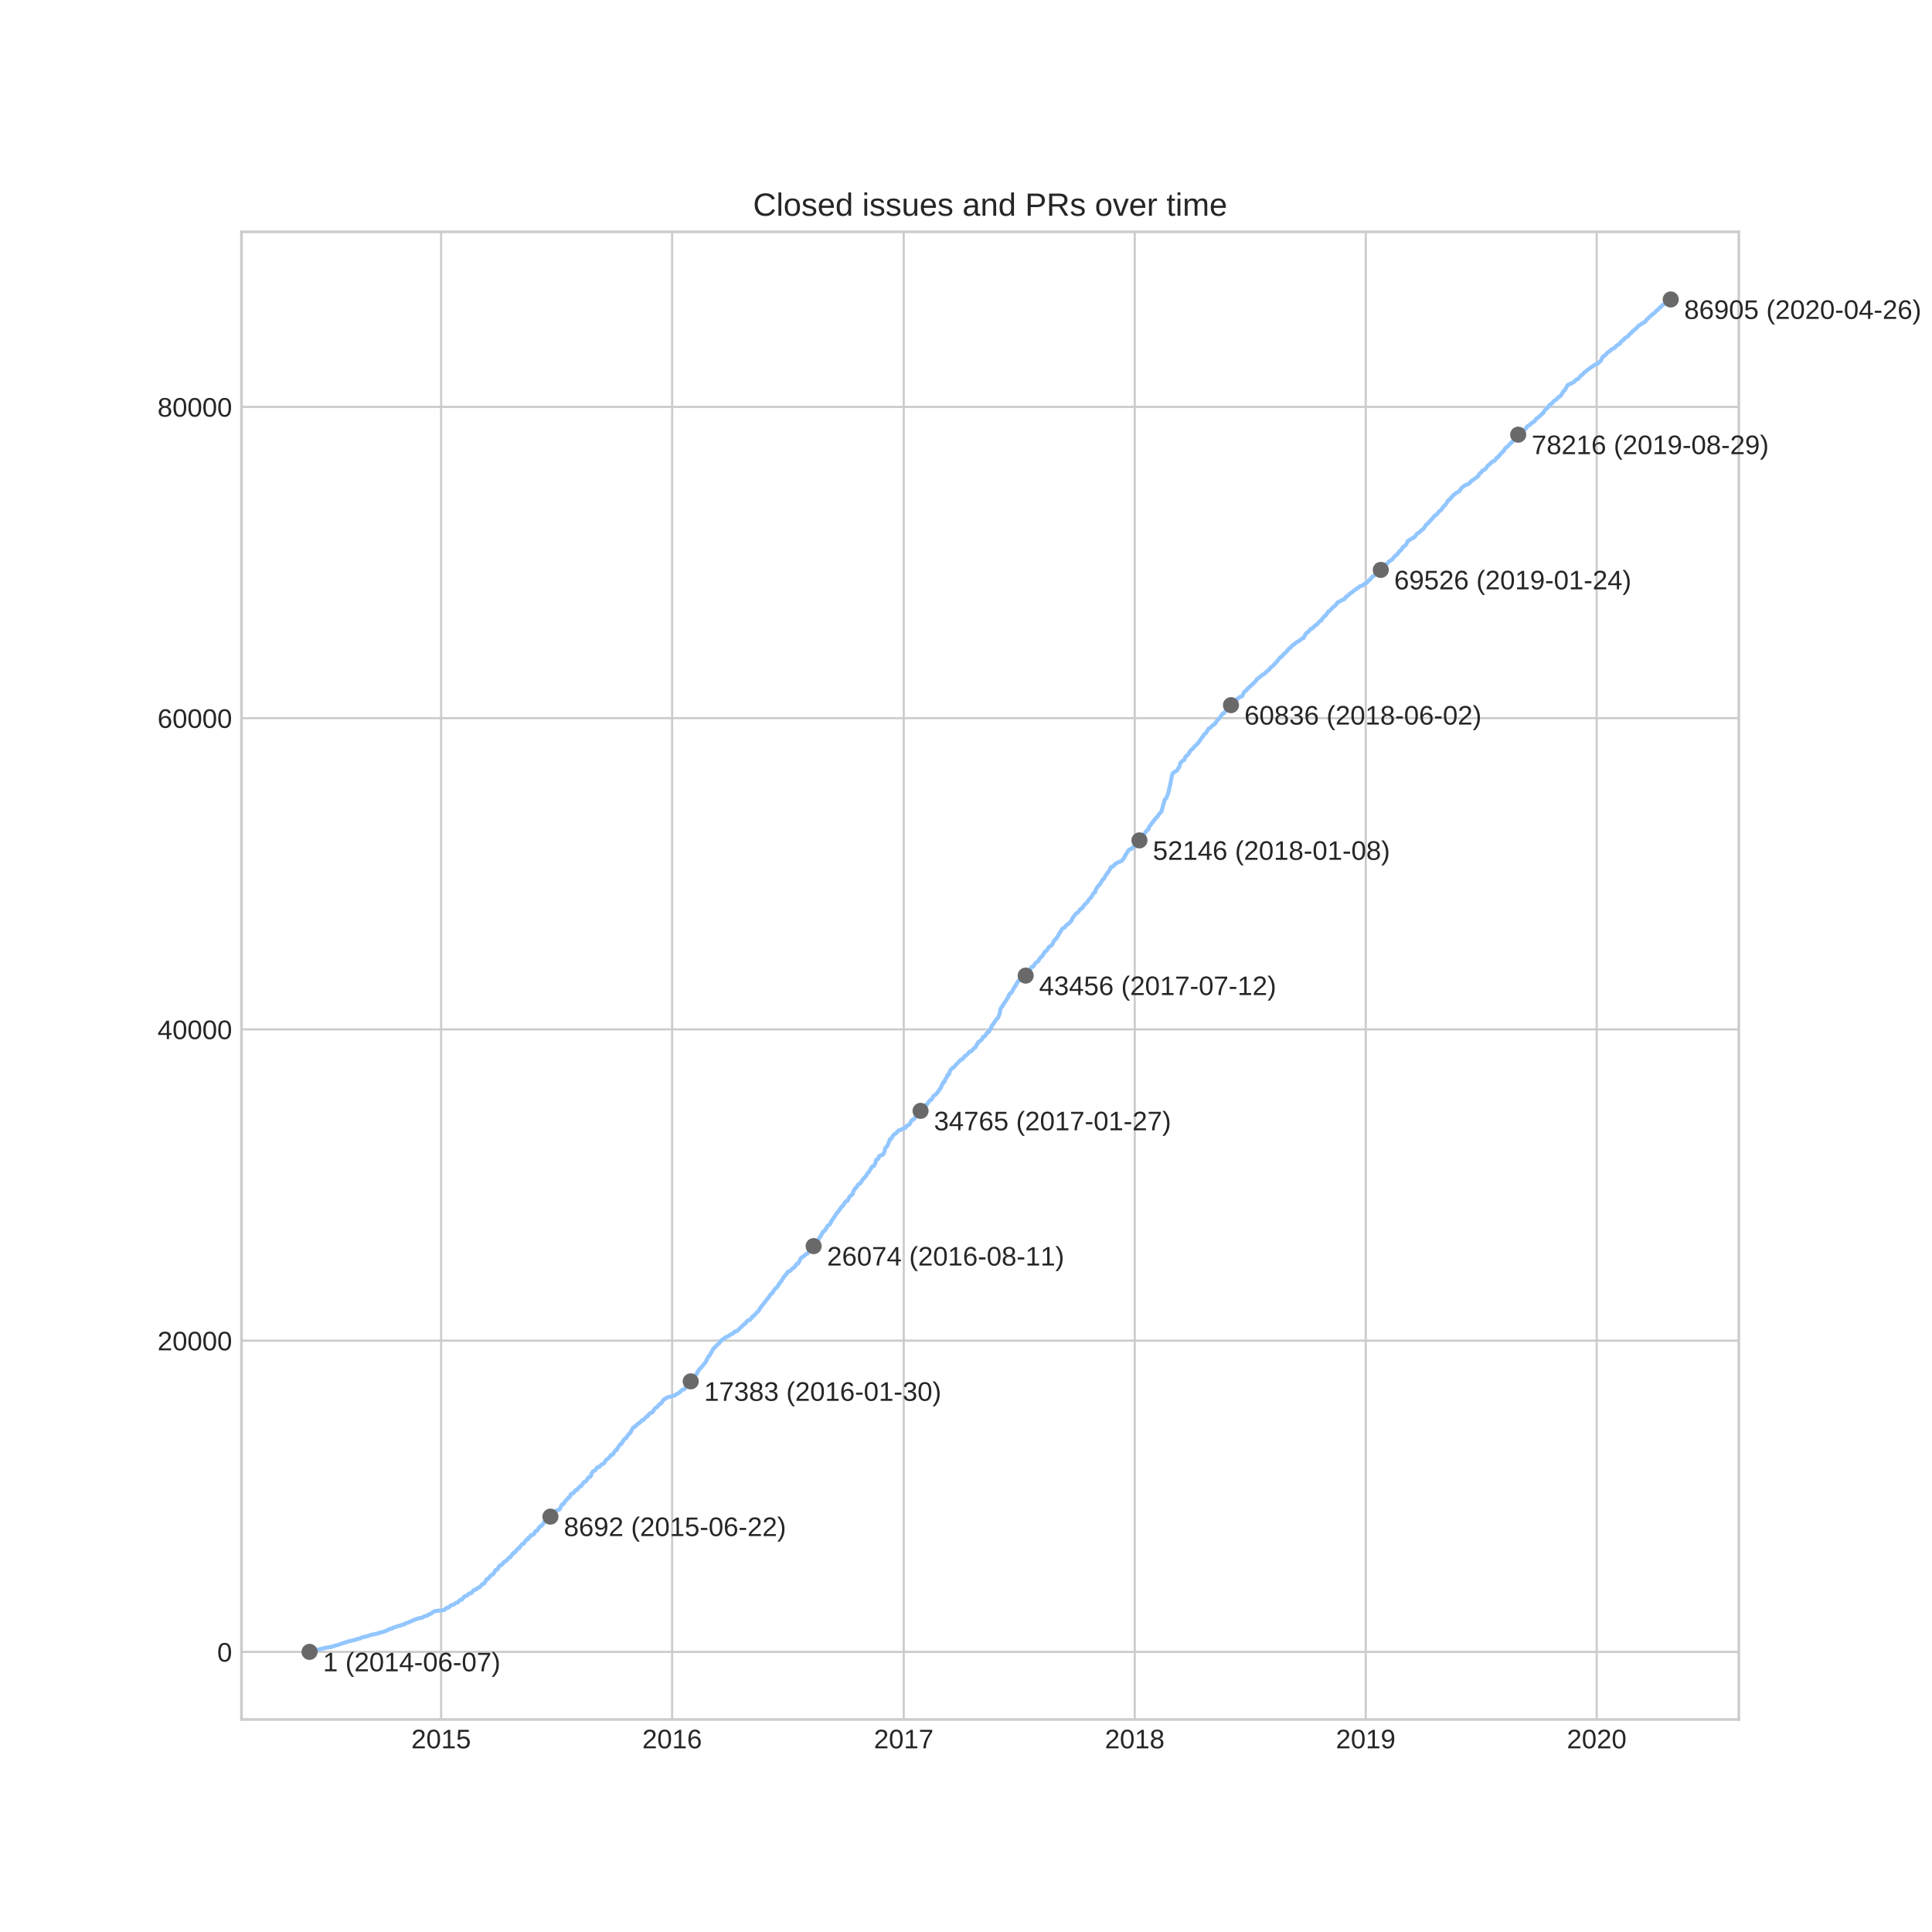 <?xml version="1.0" encoding="utf-8" standalone="no"?>
<!DOCTYPE svg PUBLIC "-//W3C//DTD SVG 1.1//EN"
  "http://www.w3.org/Graphics/SVG/1.1/DTD/svg11.dtd">
<!-- Created with matplotlib (https://matplotlib.org/) -->
<svg height="720pt" version="1.1" viewBox="0 0 720 720" width="720pt" xmlns="http://www.w3.org/2000/svg" xmlns:xlink="http://www.w3.org/1999/xlink">
 <defs>
  <style type="text/css">
*{stroke-linecap:butt;stroke-linejoin:round;}
  </style>
 </defs>
 <g id="figure_1">
  <g id="patch_1">
   <path d="M 0 720 
L 720 720 
L 720 0 
L 0 0 
z
" style="fill:#ffffff;"/>
  </g>
  <g id="axes_1">
   <g id="patch_2">
    <path d="M 90 640.8 
L 648 640.8 
L 648 86.4 
L 90 86.4 
z
" style="fill:#ffffff;"/>
   </g>
   <g id="matplotlib.axis_1">
    <g id="xtick_1">
     <g id="line2d_1">
      <path clip-path="url(#pb67e757800)" d="M 164.392 640.8 
L 164.392 86.4 
" style="fill:none;stroke:#cccccc;stroke-linecap:round;stroke-width:0.8;"/>
     </g>
     <g id="line2d_2"/>
     <g id="text_1">
      <!-- 2015 -->
      <defs>
       <path d="M 5.031 0 
L 5.031 6.203 
Q 7.516 11.922 11.109 16.281 
Q 14.703 20.656 18.656 24.188 
Q 22.609 27.734 26.484 30.766 
Q 30.375 33.797 33.5 36.812 
Q 36.625 39.844 38.547 43.156 
Q 40.484 46.484 40.484 50.688 
Q 40.484 53.609 39.594 55.828 
Q 38.719 58.062 37.062 59.562 
Q 35.406 61.078 33.078 61.828 
Q 30.766 62.594 27.938 62.594 
Q 25.297 62.594 22.969 61.859 
Q 20.656 61.141 18.844 59.672 
Q 17.047 58.203 15.891 56.031 
Q 14.75 53.859 14.406 50.984 
L 5.422 51.812 
Q 5.859 55.516 7.469 58.781 
Q 9.078 62.062 11.906 64.531 
Q 14.75 67 18.719 68.406 
Q 22.703 69.828 27.938 69.828 
Q 33.062 69.828 37.062 68.609 
Q 41.062 67.391 43.812 64.984 
Q 46.578 62.594 48.047 59.078 
Q 49.516 55.562 49.516 50.984 
Q 49.516 47.516 48.266 44.391 
Q 47.016 41.266 44.938 38.422 
Q 42.875 35.594 40.141 32.953 
Q 37.406 30.328 34.422 27.812 
Q 31.453 25.297 28.422 22.828 
Q 25.391 20.359 22.719 17.859 
Q 20.062 15.375 17.969 12.812 
Q 15.875 10.25 14.703 7.469 
L 50.594 7.469 
L 50.594 0 
z
" id="LiberationSans-50"/>
       <path d="M 51.703 34.422 
Q 51.703 24.516 49.828 17.75 
Q 47.953 10.984 44.703 6.812 
Q 41.453 2.641 37.062 0.828 
Q 32.672 -0.984 27.688 -0.984 
Q 22.656 -0.984 18.312 0.828 
Q 13.969 2.641 10.766 6.781 
Q 7.562 10.938 5.734 17.703 
Q 3.906 24.469 3.906 34.422 
Q 3.906 44.828 5.734 51.641 
Q 7.562 58.453 10.781 62.5 
Q 14.016 66.547 18.406 68.188 
Q 22.797 69.828 27.984 69.828 
Q 32.906 69.828 37.219 68.188 
Q 41.547 66.547 44.766 62.5 
Q 48 58.453 49.844 51.641 
Q 51.703 44.828 51.703 34.422 
z
M 42.781 34.422 
Q 42.781 42.625 41.797 48.062 
Q 40.828 53.516 38.922 56.766 
Q 37.016 60.016 34.25 61.359 
Q 31.5 62.703 27.984 62.703 
Q 24.266 62.703 21.438 61.328 
Q 18.609 59.969 16.672 56.719 
Q 14.75 53.469 13.766 48.016 
Q 12.797 42.578 12.797 34.422 
Q 12.797 26.516 13.797 21.094 
Q 14.797 15.672 16.719 12.375 
Q 18.656 9.078 21.438 7.641 
Q 24.219 6.203 27.781 6.203 
Q 31.25 6.203 34.031 7.641 
Q 36.812 9.078 38.734 12.375 
Q 40.672 15.672 41.719 21.094 
Q 42.781 26.516 42.781 34.422 
z
" id="LiberationSans-48"/>
       <path d="M 7.625 0 
L 7.625 7.469 
L 25.141 7.469 
L 25.141 60.406 
L 9.625 49.312 
L 9.625 57.625 
L 25.875 68.797 
L 33.984 68.797 
L 33.984 7.469 
L 50.734 7.469 
L 50.734 0 
z
" id="LiberationSans-49"/>
       <path d="M 51.422 22.406 
Q 51.422 17.234 49.859 12.938 
Q 48.297 8.641 45.219 5.531 
Q 42.141 2.438 37.578 0.719 
Q 33.016 -0.984 27 -0.984 
Q 21.578 -0.984 17.547 0.281 
Q 13.531 1.562 10.734 3.781 
Q 7.953 6 6.312 8.984 
Q 4.688 11.969 4 15.375 
L 12.891 16.406 
Q 13.422 14.453 14.391 12.625 
Q 15.375 10.797 17.062 9.344 
Q 18.75 7.906 21.219 7.047 
Q 23.688 6.203 27.203 6.203 
Q 30.609 6.203 33.391 7.25 
Q 36.188 8.297 38.156 10.344 
Q 40.141 12.406 41.203 15.375 
Q 42.281 18.359 42.281 22.219 
Q 42.281 25.391 41.25 28.047 
Q 40.234 30.719 38.328 32.641 
Q 36.422 34.578 33.656 35.641 
Q 30.906 36.719 27.391 36.719 
Q 25.203 36.719 23.344 36.328 
Q 21.484 35.938 19.891 35.25 
Q 18.312 34.578 17.016 33.672 
Q 15.719 32.766 14.594 31.781 
L 6 31.781 
L 8.297 68.797 
L 47.406 68.797 
L 47.406 61.328 
L 16.312 61.328 
L 14.984 39.5 
Q 17.328 41.312 20.844 42.594 
Q 24.359 43.891 29.203 43.891 
Q 34.328 43.891 38.422 42.328 
Q 42.531 40.766 45.406 37.906 
Q 48.297 35.062 49.859 31.109 
Q 51.422 27.156 51.422 22.406 
z
" id="LiberationSans-53"/>
      </defs>
      <g style="fill:#262626;" transform="translate(153.27 651.547)scale(0.1 -0.1)">
       <use xlink:href="#LiberationSans-50"/>
       <use x="55.615" xlink:href="#LiberationSans-48"/>
       <use x="111.23" xlink:href="#LiberationSans-49"/>
       <use x="166.846" xlink:href="#LiberationSans-53"/>
      </g>
     </g>
    </g>
    <g id="xtick_2">
     <g id="line2d_3">
      <path clip-path="url(#pb67e757800)" d="M 250.476 640.8 
L 250.476 86.4 
" style="fill:none;stroke:#cccccc;stroke-linecap:round;stroke-width:0.8;"/>
     </g>
     <g id="line2d_4"/>
     <g id="text_2">
      <!-- 2016 -->
      <defs>
       <path d="M 51.219 22.516 
Q 51.219 17.328 49.781 13 
Q 48.344 8.688 45.531 5.578 
Q 42.719 2.484 38.562 0.75 
Q 34.422 -0.984 29 -0.984 
Q 23 -0.984 18.5 1.312 
Q 14.016 3.609 11.031 7.922 
Q 8.062 12.25 6.562 18.531 
Q 5.078 24.812 5.078 32.812 
Q 5.078 42 6.766 48.922 
Q 8.453 55.859 11.625 60.5 
Q 14.797 65.141 19.359 67.484 
Q 23.922 69.828 29.688 69.828 
Q 33.203 69.828 36.281 69.094 
Q 39.359 68.359 41.875 66.719 
Q 44.391 65.094 46.281 62.406 
Q 48.188 59.719 49.312 55.812 
L 40.922 54.297 
Q 39.547 58.734 36.547 60.719 
Q 33.547 62.703 29.594 62.703 
Q 25.984 62.703 23.047 60.984 
Q 20.125 59.281 18.062 55.875 
Q 16.016 52.484 14.906 47.359 
Q 13.812 42.234 13.812 35.406 
Q 16.219 39.844 20.562 42.156 
Q 24.906 44.484 30.516 44.484 
Q 35.203 44.484 39.016 42.969 
Q 42.828 41.453 45.531 38.594 
Q 48.25 35.75 49.734 31.672 
Q 51.219 27.594 51.219 22.516 
z
M 42.281 22.125 
Q 42.281 25.688 41.406 28.562 
Q 40.531 31.453 38.766 33.469 
Q 37.016 35.5 34.422 36.594 
Q 31.844 37.703 28.422 37.703 
Q 26.031 37.703 23.578 36.984 
Q 21.141 36.281 19.156 34.688 
Q 17.188 33.109 15.938 30.516 
Q 14.703 27.938 14.703 24.219 
Q 14.703 20.406 15.672 17.109 
Q 16.656 13.812 18.484 11.375 
Q 20.312 8.938 22.891 7.516 
Q 25.484 6.109 28.719 6.109 
Q 31.891 6.109 34.406 7.203 
Q 36.922 8.297 38.672 10.375 
Q 40.438 12.453 41.359 15.422 
Q 42.281 18.406 42.281 22.125 
z
" id="LiberationSans-54"/>
      </defs>
      <g style="fill:#262626;" transform="translate(239.354 651.547)scale(0.1 -0.1)">
       <use xlink:href="#LiberationSans-50"/>
       <use x="55.615" xlink:href="#LiberationSans-48"/>
       <use x="111.23" xlink:href="#LiberationSans-49"/>
       <use x="166.846" xlink:href="#LiberationSans-54"/>
      </g>
     </g>
    </g>
    <g id="xtick_3">
     <g id="line2d_5">
      <path clip-path="url(#pb67e757800)" d="M 336.795 640.8 
L 336.795 86.4 
" style="fill:none;stroke:#cccccc;stroke-linecap:round;stroke-width:0.8;"/>
     </g>
     <g id="line2d_6"/>
     <g id="text_3">
      <!-- 2017 -->
      <defs>
       <path d="M 50.594 61.672 
Q 45.406 53.766 41.062 46.453 
Q 36.719 39.156 33.594 31.75 
Q 30.469 24.359 28.734 16.578 
Q 27 8.797 27 0 
L 17.828 0 
Q 17.828 8.25 19.781 16.188 
Q 21.734 24.125 25.047 31.766 
Q 28.375 39.406 32.766 46.781 
Q 37.156 54.156 42.094 61.328 
L 5.125 61.328 
L 5.125 68.797 
L 50.594 68.797 
z
" id="LiberationSans-55"/>
      </defs>
      <g style="fill:#262626;" transform="translate(325.673 651.547)scale(0.1 -0.1)">
       <use xlink:href="#LiberationSans-50"/>
       <use x="55.615" xlink:href="#LiberationSans-48"/>
       <use x="111.23" xlink:href="#LiberationSans-49"/>
       <use x="166.846" xlink:href="#LiberationSans-55"/>
      </g>
     </g>
    </g>
    <g id="xtick_4">
     <g id="line2d_7">
      <path clip-path="url(#pb67e757800)" d="M 422.879 640.8 
L 422.879 86.4 
" style="fill:none;stroke:#cccccc;stroke-linecap:round;stroke-width:0.8;"/>
     </g>
     <g id="line2d_8"/>
     <g id="text_4">
      <!-- 2018 -->
      <defs>
       <path d="M 51.266 19.188 
Q 51.266 14.797 49.875 11.109 
Q 48.484 7.422 45.625 4.734 
Q 42.781 2.047 38.328 0.531 
Q 33.891 -0.984 27.828 -0.984 
Q 21.781 -0.984 17.359 0.531 
Q 12.938 2.047 10.031 4.703 
Q 7.125 7.375 5.734 11.062 
Q 4.344 14.75 4.344 19.094 
Q 4.344 22.859 5.484 25.781 
Q 6.641 28.719 8.562 30.828 
Q 10.5 32.953 12.969 34.25 
Q 15.438 35.547 18.062 35.984 
L 18.062 36.188 
Q 15.188 36.859 12.906 38.375 
Q 10.641 39.891 9.094 42.016 
Q 7.562 44.141 6.75 46.719 
Q 5.953 49.312 5.953 52.203 
Q 5.953 55.812 7.344 59 
Q 8.734 62.203 11.469 64.625 
Q 14.203 67.047 18.25 68.438 
Q 22.312 69.828 27.641 69.828 
Q 33.25 69.828 37.375 68.406 
Q 41.5 67 44.203 64.578 
Q 46.922 62.156 48.234 58.938 
Q 49.562 55.719 49.562 52.094 
Q 49.562 49.266 48.75 46.672 
Q 47.953 44.094 46.406 41.969 
Q 44.875 39.844 42.594 38.344 
Q 40.328 36.859 37.359 36.281 
L 37.359 36.078 
Q 40.328 35.594 42.859 34.297 
Q 45.406 33.016 47.266 30.891 
Q 49.125 28.766 50.188 25.828 
Q 51.266 22.906 51.266 19.188 
z
M 40.438 51.609 
Q 40.438 54.203 39.766 56.344 
Q 39.109 58.5 37.594 60.031 
Q 36.078 61.578 33.641 62.422 
Q 31.203 63.281 27.641 63.281 
Q 24.172 63.281 21.781 62.422 
Q 19.391 61.578 17.844 60.031 
Q 16.312 58.5 15.625 56.344 
Q 14.938 54.203 14.938 51.609 
Q 14.938 49.562 15.469 47.406 
Q 16.016 45.266 17.422 43.5 
Q 18.844 41.75 21.328 40.625 
Q 23.828 39.5 27.734 39.5 
Q 31.891 39.5 34.406 40.625 
Q 36.922 41.75 38.25 43.5 
Q 39.594 45.266 40.016 47.406 
Q 40.438 49.562 40.438 51.609 
z
M 42.141 20.016 
Q 42.141 22.516 41.453 24.828 
Q 40.766 27.156 39.109 28.938 
Q 37.453 30.719 34.641 31.812 
Q 31.844 32.906 27.641 32.906 
Q 23.781 32.906 21.062 31.812 
Q 18.359 30.719 16.672 28.906 
Q 14.984 27.094 14.203 24.719 
Q 13.422 22.359 13.422 19.828 
Q 13.422 16.656 14.203 14.031 
Q 14.984 11.422 16.688 9.547 
Q 18.406 7.672 21.188 6.641 
Q 23.969 5.609 27.938 5.609 
Q 31.938 5.609 34.672 6.641 
Q 37.406 7.672 39.062 9.547 
Q 40.719 11.422 41.422 14.078 
Q 42.141 16.75 42.141 20.016 
z
" id="LiberationSans-56"/>
      </defs>
      <g style="fill:#262626;" transform="translate(411.757 651.547)scale(0.1 -0.1)">
       <use xlink:href="#LiberationSans-50"/>
       <use x="55.615" xlink:href="#LiberationSans-48"/>
       <use x="111.23" xlink:href="#LiberationSans-49"/>
       <use x="166.846" xlink:href="#LiberationSans-56"/>
      </g>
     </g>
    </g>
    <g id="xtick_5">
     <g id="line2d_9">
      <path clip-path="url(#pb67e757800)" d="M 508.962 640.8 
L 508.962 86.4 
" style="fill:none;stroke:#cccccc;stroke-linecap:round;stroke-width:0.8;"/>
     </g>
     <g id="line2d_10"/>
     <g id="text_5">
      <!-- 2019 -->
      <defs>
       <path d="M 50.875 35.797 
Q 50.875 26.609 49.141 19.703 
Q 47.406 12.797 44.188 8.203 
Q 40.969 3.609 36.344 1.312 
Q 31.734 -0.984 25.984 -0.984 
Q 22.016 -0.984 18.844 -0.172 
Q 15.672 0.641 13.172 2.344 
Q 10.688 4.047 8.922 6.781 
Q 7.172 9.516 6.109 13.375 
L 14.5 14.703 
Q 15.875 10.25 18.781 8.172 
Q 21.688 6.109 26.125 6.109 
Q 29.688 6.109 32.641 7.781 
Q 35.594 9.469 37.672 12.844 
Q 39.75 16.219 40.922 21.297 
Q 42.094 26.375 42.188 33.203 
Q 41.156 30.906 39.375 29.094 
Q 37.594 27.297 35.328 26.047 
Q 33.062 24.812 30.422 24.141 
Q 27.781 23.484 25.094 23.484 
Q 20.406 23.484 16.625 25.172 
Q 12.844 26.859 10.203 29.875 
Q 7.562 32.906 6.125 37.172 
Q 4.688 41.453 4.688 46.688 
Q 4.688 52 6.219 56.297 
Q 7.766 60.594 10.688 63.594 
Q 13.625 66.609 17.891 68.219 
Q 22.172 69.828 27.594 69.828 
Q 39.062 69.828 44.969 61.328 
Q 50.875 52.828 50.875 35.797 
z
M 41.312 44.281 
Q 41.312 48.094 40.406 51.453 
Q 39.5 54.828 37.719 57.312 
Q 35.938 59.812 33.328 61.25 
Q 30.719 62.703 27.297 62.703 
Q 24.125 62.703 21.578 61.578 
Q 19.047 60.453 17.281 58.375 
Q 15.531 56.297 14.578 53.312 
Q 13.625 50.344 13.625 46.688 
Q 13.625 43.219 14.469 40.234 
Q 15.328 37.25 17.031 35.078 
Q 18.75 32.906 21.281 31.656 
Q 23.828 30.422 27.203 30.422 
Q 29.641 30.422 32.156 31.25 
Q 34.672 32.078 36.688 33.781 
Q 38.719 35.5 40.016 38.109 
Q 41.312 40.719 41.312 44.281 
z
" id="LiberationSans-57"/>
      </defs>
      <g style="fill:#262626;" transform="translate(497.84 651.547)scale(0.1 -0.1)">
       <use xlink:href="#LiberationSans-50"/>
       <use x="55.615" xlink:href="#LiberationSans-48"/>
       <use x="111.23" xlink:href="#LiberationSans-49"/>
       <use x="166.846" xlink:href="#LiberationSans-57"/>
      </g>
     </g>
    </g>
    <g id="xtick_6">
     <g id="line2d_11">
      <path clip-path="url(#pb67e757800)" d="M 595.046 640.8 
L 595.046 86.4 
" style="fill:none;stroke:#cccccc;stroke-linecap:round;stroke-width:0.8;"/>
     </g>
     <g id="line2d_12"/>
     <g id="text_6">
      <!-- 2020 -->
      <g style="fill:#262626;" transform="translate(583.924 651.547)scale(0.1 -0.1)">
       <use xlink:href="#LiberationSans-50"/>
       <use x="55.615" xlink:href="#LiberationSans-48"/>
       <use x="111.23" xlink:href="#LiberationSans-50"/>
       <use x="166.846" xlink:href="#LiberationSans-48"/>
      </g>
     </g>
    </g>
   </g>
   <g id="matplotlib.axis_2">
    <g id="ytick_1">
     <g id="line2d_13">
      <path clip-path="url(#pb67e757800)" d="M 90 615.606 
L 648 615.606 
" style="fill:none;stroke:#cccccc;stroke-linecap:round;stroke-width:0.8;"/>
     </g>
     <g id="line2d_14"/>
     <g id="text_7">
      <!-- 0 -->
      <g style="fill:#262626;" transform="translate(80.939 619.229)scale(0.1 -0.1)">
       <use xlink:href="#LiberationSans-48"/>
      </g>
     </g>
    </g>
    <g id="ytick_2">
     <g id="line2d_15">
      <path clip-path="url(#pb67e757800)" d="M 90 499.616 
L 648 499.616 
" style="fill:none;stroke:#cccccc;stroke-linecap:round;stroke-width:0.8;"/>
     </g>
     <g id="line2d_16"/>
     <g id="text_8">
      <!-- 20000 -->
      <g style="fill:#262626;" transform="translate(58.695 503.239)scale(0.1 -0.1)">
       <use xlink:href="#LiberationSans-50"/>
       <use x="55.615" xlink:href="#LiberationSans-48"/>
       <use x="111.23" xlink:href="#LiberationSans-48"/>
       <use x="166.846" xlink:href="#LiberationSans-48"/>
       <use x="222.461" xlink:href="#LiberationSans-48"/>
      </g>
     </g>
    </g>
    <g id="ytick_3">
     <g id="line2d_17">
      <path clip-path="url(#pb67e757800)" d="M 90 383.626 
L 648 383.626 
" style="fill:none;stroke:#cccccc;stroke-linecap:round;stroke-width:0.8;"/>
     </g>
     <g id="line2d_18"/>
     <g id="text_9">
      <!-- 40000 -->
      <defs>
       <path d="M 43.016 15.578 
L 43.016 0 
L 34.719 0 
L 34.719 15.578 
L 2.297 15.578 
L 2.297 22.406 
L 33.797 68.797 
L 43.016 68.797 
L 43.016 22.516 
L 52.688 22.516 
L 52.688 15.578 
z
M 34.719 58.891 
Q 34.625 58.641 34.234 57.938 
Q 33.844 57.234 33.344 56.344 
Q 32.859 55.469 32.344 54.562 
Q 31.844 53.656 31.453 53.078 
L 13.812 27.094 
Q 13.578 26.703 13.109 26.062 
Q 12.641 25.438 12.156 24.781 
Q 11.672 24.125 11.172 23.484 
Q 10.688 22.859 10.406 22.516 
L 34.719 22.516 
z
" id="LiberationSans-52"/>
      </defs>
      <g style="fill:#262626;" transform="translate(58.695 387.249)scale(0.1 -0.1)">
       <use xlink:href="#LiberationSans-52"/>
       <use x="55.615" xlink:href="#LiberationSans-48"/>
       <use x="111.23" xlink:href="#LiberationSans-48"/>
       <use x="166.846" xlink:href="#LiberationSans-48"/>
       <use x="222.461" xlink:href="#LiberationSans-48"/>
      </g>
     </g>
    </g>
    <g id="ytick_4">
     <g id="line2d_19">
      <path clip-path="url(#pb67e757800)" d="M 90 267.636 
L 648 267.636 
" style="fill:none;stroke:#cccccc;stroke-linecap:round;stroke-width:0.8;"/>
     </g>
     <g id="line2d_20"/>
     <g id="text_10">
      <!-- 60000 -->
      <g style="fill:#262626;" transform="translate(58.695 271.259)scale(0.1 -0.1)">
       <use xlink:href="#LiberationSans-54"/>
       <use x="55.615" xlink:href="#LiberationSans-48"/>
       <use x="111.23" xlink:href="#LiberationSans-48"/>
       <use x="166.846" xlink:href="#LiberationSans-48"/>
       <use x="222.461" xlink:href="#LiberationSans-48"/>
      </g>
     </g>
    </g>
    <g id="ytick_5">
     <g id="line2d_21">
      <path clip-path="url(#pb67e757800)" d="M 90 151.646 
L 648 151.646 
" style="fill:none;stroke:#cccccc;stroke-linecap:round;stroke-width:0.8;"/>
     </g>
     <g id="line2d_22"/>
     <g id="text_11">
      <!-- 80000 -->
      <g style="fill:#262626;" transform="translate(58.695 155.269)scale(0.1 -0.1)">
       <use xlink:href="#LiberationSans-56"/>
       <use x="55.615" xlink:href="#LiberationSans-48"/>
       <use x="111.23" xlink:href="#LiberationSans-48"/>
       <use x="166.846" xlink:href="#LiberationSans-48"/>
       <use x="222.461" xlink:href="#LiberationSans-48"/>
      </g>
     </g>
    </g>
   </g>
   <g id="line2d_23">
    <path clip-path="url(#pb67e757800)" d="M 115.364 615.6 
L 116.716 615.287 
L 116.802 615.182 
L 117.51 615.043 
L 117.64 614.997 
L 118.567 614.753 
L 118.586 614.736 
L 119.523 614.602 
L 119.633 614.486 
L 120.27 614.353 
L 120.348 614.307 
L 121.181 614.162 
L 121.284 614.046 
L 123.112 613.837 
L 123.569 613.686 
L 123.645 613.646 
L 124.296 613.506 
L 124.373 613.46 
L 124.755 613.315 
L 125.773 613.048 
L 126.347 612.921 
L 126.431 612.874 
L 126.678 612.758 
L 126.781 612.718 
L 127.634 612.416 
L 127.66 612.404 
L 128.055 612.271 
L 128.093 612.242 
L 128.542 612.109 
L 128.549 612.091 
L 129.214 611.975 
L 129.495 611.772 
L 130.144 611.639 
L 130.193 611.587 
L 131.104 611.453 
L 131.617 611.256 
L 132.492 611.117 
L 132.654 610.995 
L 133.063 610.833 
L 133.075 610.815 
L 134.152 610.653 
L 134.255 610.566 
L 134.434 610.444 
L 134.5 610.404 
L 134.835 610.276 
L 134.976 610.16 
L 136.306 609.934 
L 136.393 609.882 
L 136.762 609.754 
L 136.978 609.702 
L 137.511 609.586 
L 137.556 609.563 
L 137.736 609.447 
L 137.767 609.412 
L 138.184 609.284 
L 138.271 609.244 
L 139.571 609.052 
L 139.673 608.994 
L 140.091 608.867 
L 140.092 608.861 
L 140.951 608.728 
L 141.355 608.53 
L 141.737 608.391 
L 142.078 608.351 
L 142.625 608.217 
L 142.729 608.182 
L 143.115 608.055 
L 143.206 607.979 
L 144.307 607.591 
L 144.396 607.515 
L 144.743 607.394 
L 144.859 607.255 
L 145.026 607.139 
L 145.048 607.115 
L 145.935 606.976 
L 145.996 606.907 
L 146.221 606.791 
L 146.289 606.767 
L 146.632 606.64 
L 146.769 606.477 
L 147.392 606.361 
L 148.285 605.996 
L 149.258 605.799 
L 149.327 605.747 
L 149.73 605.619 
L 149.818 605.509 
L 150.641 605.346 
L 150.727 605.248 
L 151.13 605.12 
L 151.224 604.987 
L 151.43 604.865 
L 151.673 604.761 
L 152.366 604.627 
L 152.424 604.575 
L 152.615 604.453 
L 153.05 604.268 
L 153.144 604.21 
L 153.314 604.094 
L 153.359 604.047 
L 153.97 603.92 
L 154.077 603.792 
L 154.481 603.653 
L 154.52 603.618 
L 154.738 603.502 
L 154.855 603.467 
L 154.991 603.392 
L 155.633 603.276 
L 155.912 603.09 
L 157.262 602.922 
L 157.332 602.841 
L 157.56 602.702 
L 157.621 602.632 
L 157.95 602.499 
L 158.327 602.308 
L 159.162 602.163 
L 159.222 601.994 
L 159.606 601.867 
L 159.72 601.704 
L 159.937 601.583 
L 160.621 601.362 
L 160.643 601.333 
L 160.85 601.217 
L 161.003 601.043 
L 161.151 600.916 
L 161.26 600.869 
L 161.732 600.533 
L 162.269 600.417 
L 162.312 600.376 
L 164.101 600.179 
L 164.311 600.127 
L 165.556 600.005 
L 165.627 599.918 
L 165.807 599.802 
L 166.32 599.332 
L 166.514 599.216 
L 166.535 599.17 
L 167.203 599.054 
L 167.285 598.961 
L 167.473 598.845 
L 167.531 598.828 
L 167.67 598.712 
L 167.763 598.532 
L 167.919 598.416 
L 167.953 598.317 
L 168.152 598.201 
L 168.185 598.172 
L 169.086 598.051 
L 169.355 597.709 
L 169.558 597.593 
L 169.899 597.337 
L 170.576 597.216 
L 170.588 597.146 
L 170.727 597.03 
L 170.822 596.868 
L 170.959 596.752 
L 171.32 596.404 
L 171.44 596.282 
L 171.48 596.235 
L 172.13 596.114 
L 172.232 595.945 
L 172.378 595.829 
L 172.492 595.667 
L 172.616 595.545 
L 172.795 595.342 
L 172.909 595.11 
L 173.098 594.965 
L 173.187 594.884 
L 173.814 594.757 
L 174.05 594.583 
L 174.116 594.542 
L 174.272 594.426 
L 174.345 594.275 
L 174.492 594.159 
L 174.603 594.049 
L 174.735 593.927 
L 174.862 593.834 
L 175.654 593.718 
L 175.76 593.486 
L 175.934 593.371 
L 176.015 593.26 
L 176.143 593.144 
L 176.262 592.994 
L 176.419 592.669 
L 176.431 592.646 
L 177.074 592.506 
L 177.148 592.356 
L 177.491 592.234 
L 177.818 592.008 
L 177.92 591.903 
L 178.072 591.77 
L 178.16 591.677 
L 178.729 591.532 
L 178.833 591.358 
L 179.014 591.178 
L 179.089 591.149 
L 179.199 591.033 
L 179.406 590.801 
L 179.547 590.61 
L 179.742 590.337 
L 179.746 590.326 
L 180.377 590.198 
L 180.477 590.007 
L 180.593 589.891 
L 180.716 589.595 
L 180.834 589.473 
L 180.939 589.166 
L 181.073 589.021 
L 181.376 588.493 
L 182.008 588.371 
L 182.083 588.07 
L 182.254 587.948 
L 182.33 587.774 
L 182.504 587.658 
L 183.008 587.02 
L 183.07 586.927 
L 183.691 586.794 
L 183.774 586.626 
L 183.889 586.51 
L 184.014 586.237 
L 184.146 586.081 
L 184.296 585.82 
L 184.379 585.686 
L 184.535 585.338 
L 184.633 585.216 
L 184.688 585.071 
L 184.819 585.037 
L 185.311 584.915 
L 185.71 584.259 
L 185.828 584.12 
L 186.119 583.558 
L 186.3 583.43 
L 186.337 583.337 
L 186.998 583.204 
L 187.275 582.746 
L 187.471 582.624 
L 188.043 581.916 
L 188.62 581.777 
L 188.693 581.603 
L 188.87 581.482 
L 188.981 581.308 
L 189.146 581.122 
L 189.384 580.855 
L 189.809 580.414 
L 190.281 580.281 
L 190.383 579.95 
L 190.535 579.8 
L 190.596 579.678 
L 190.739 579.562 
L 190.899 579.318 
L 191.006 579.179 
L 191.112 578.988 
L 191.22 578.854 
L 191.33 578.733 
L 191.915 578.617 
L 192.174 578.124 
L 192.219 577.99 
L 192.528 577.677 
L 192.634 577.555 
L 193.12 577.068 
L 193.531 576.941 
L 193.638 576.616 
L 193.832 576.401 
L 193.96 576.187 
L 194.078 576.065 
L 194.194 575.931 
L 194.414 575.618 
L 194.546 575.496 
L 194.608 575.421 
L 195.192 575.282 
L 195.501 574.69 
L 195.723 574.453 
L 195.861 574.296 
L 195.943 574.157 
L 196.166 573.896 
L 196.274 573.681 
L 196.856 573.554 
L 196.969 573.113 
L 197.172 572.869 
L 197.174 572.863 
L 197.57 572.736 
L 197.682 572.411 
L 197.845 572.237 
L 197.93 572.086 
L 198.742 571.953 
L 198.834 571.785 
L 198.936 571.698 
L 199.034 571.541 
L 199.148 571.385 
L 199.269 571.24 
L 199.283 571.066 
L 199.399 570.874 
L 199.512 570.694 
L 199.598 570.602 
L 200.176 570.457 
L 200.279 570.23 
L 200.426 570.103 
L 200.495 569.952 
L 200.596 569.825 
L 200.665 569.685 
L 200.765 569.453 
L 200.9 569.32 
L 201.01 569.123 
L 201.135 568.949 
L 201.26 568.821 
L 201.844 568.601 
L 202.093 568.259 
L 202.258 568.114 
L 202.33 567.98 
L 202.44 567.835 
L 202.54 567.714 
L 202.645 567.499 
L 202.804 567.354 
L 202.882 567.105 
L 203.476 566.977 
L 203.611 566.762 
L 203.748 566.641 
L 203.898 566.414 
L 203.98 566.275 
L 204.226 565.881 
L 204.348 565.655 
L 204.434 565.498 
L 204.536 565.284 
L 205.379 564.953 
L 205.842 564.361 
L 205.927 564.234 
L 206.095 564.1 
L 206.199 563.95 
L 206.786 563.816 
L 206.909 563.596 
L 207.069 563.381 
L 207.215 563.178 
L 207.289 563.039 
L 207.394 562.888 
L 208.065 562.738 
L 208.44 562.616 
L 208.823 561.972 
L 209.024 561.462 
L 209.136 561.241 
L 209.281 561.009 
L 209.393 560.893 
L 209.48 560.638 
L 210.078 560.458 
L 210.231 560.128 
L 210.34 559.948 
L 210.449 559.693 
L 210.591 559.542 
L 211.623 558.457 
L 211.762 558.324 
L 211.87 558.063 
L 212.259 557.924 
L 212.371 557.773 
L 212.506 557.448 
L 212.608 557.263 
L 212.671 557.124 
L 212.759 556.805 
L 213.422 556.555 
L 213.501 556.439 
L 213.848 556.306 
L 213.974 555.999 
L 214.441 555.372 
L 215.038 555.256 
L 215.143 555.024 
L 215.334 554.885 
L 215.438 554.717 
L 215.553 554.595 
L 215.669 554.438 
L 215.79 554.282 
L 215.948 554.114 
L 216.098 553.945 
L 216.101 553.94 
L 216.641 553.806 
L 216.762 553.453 
L 216.919 553.308 
L 217.041 553.139 
L 217.148 552.983 
L 217.251 552.809 
L 217.383 552.675 
L 217.5 552.501 
L 217.688 552.31 
L 217.745 552.258 
L 218.252 552.142 
L 218.352 552.008 
L 218.464 551.852 
L 218.586 551.666 
L 218.693 551.579 
L 218.852 551.295 
L 218.982 551.057 
L 219.087 550.93 
L 219.24 550.698 
L 219.663 550.448 
L 219.989 550.327 
L 220.096 550.147 
L 220.259 549.984 
L 220.377 549.37 
L 220.546 548.964 
L 220.974 548.355 
L 221.87 547.873 
L 221.982 547.67 
L 222.195 547.386 
L 222.405 547.183 
L 222.548 547.003 
L 222.603 546.87 
L 222.682 546.766 
L 223.428 546.621 
L 223.585 546.458 
L 223.695 546.342 
L 223.815 546.174 
L 223.936 546.052 
L 224.084 545.867 
L 224.662 545.554 
L 224.965 545.426 
L 225.246 545.078 
L 225.367 544.869 
L 225.479 544.701 
L 225.885 544.057 
L 226.237 543.814 
L 226.836 543.356 
L 226.938 543.263 
L 227.121 543.112 
L 227.242 542.903 
L 227.361 542.723 
L 227.479 542.549 
L 227.562 542.416 
L 227.675 542.242 
L 228.285 542.109 
L 228.469 541.929 
L 228.585 541.674 
L 228.738 541.407 
L 228.839 541.25 
L 229.017 541.047 
L 229.446 540.456 
L 229.896 540.322 
L 230.076 539.777 
L 230.195 539.638 
L 230.4 539.395 
L 230.508 539.232 
L 230.622 539.023 
L 230.73 538.768 
L 231.129 538.235 
L 231.557 538.119 
L 231.673 537.84 
L 231.83 537.626 
L 232.035 537.295 
L 232.268 536.924 
L 232.385 536.692 
L 232.522 536.448 
L 232.793 536.234 
L 233.161 536.083 
L 234.412 534.349 
L 234.837 534.094 
L 234.937 533.815 
L 235.063 533.676 
L 235.131 533.508 
L 235.246 533.259 
L 235.552 532.714 
L 235.987 531.971 
L 236.578 531.762 
L 236.679 531.617 
L 237.686 530.614 
L 238.174 530.405 
L 238.284 530.278 
L 238.474 530.069 
L 238.668 529.936 
L 239.095 529.483 
L 239.183 529.315 
L 239.802 529.187 
L 239.88 529.071 
L 239.972 528.95 
L 240.075 528.816 
L 240.323 528.619 
L 240.413 528.497 
L 240.506 528.375 
L 240.89 527.964 
L 241.344 527.796 
L 241.423 527.622 
L 241.854 527.111 
L 241.969 526.943 
L 242.084 526.862 
L 242.373 526.624 
L 242.447 526.554 
L 243.05 526.409 
L 243.639 525.574 
L 243.885 525.076 
L 244.055 524.942 
L 244.152 524.791 
L 244.549 524.588 
L 244.659 524.559 
L 244.887 524.362 
L 245.054 524.246 
L 245.403 523.724 
L 245.861 523.22 
L 246.33 523.081 
L 246.443 522.959 
L 247.153 521.822 
L 247.357 521.654 
L 247.465 521.526 
L 247.737 521.358 
L 248.056 521.213 
L 248.122 521.12 
L 248.3 520.999 
L 248.402 520.9 
L 249.037 520.668 
L 249.805 520.546 
L 250.123 520.39 
L 250.596 520.262 
L 251.331 520.117 
L 252.45 519.328 
L 252.915 519.195 
L 253.934 518.226 
L 254.216 518.006 
L 254.295 517.977 
L 254.692 517.832 
L 254.86 517.803 
L 255.203 517.536 
L 255.316 517.426 
L 255.376 517.281 
L 255.488 516.898 
L 255.617 516.765 
L 255.725 516.614 
L 256.26 516.469 
L 256.357 516.307 
L 256.458 516.127 
L 256.579 515.959 
L 256.678 515.814 
L 256.918 515.628 
L 257.19 515.1 
L 257.297 514.967 
L 257.468 514.729 
L 258.5 513.488 
L 258.617 513.303 
L 258.697 513.158 
L 258.824 512.902 
L 259.437 512.212 
L 259.619 512.079 
L 259.778 511.667 
L 260.221 510.965 
L 260.329 510.774 
L 260.401 510.554 
L 260.527 510.426 
L 261.007 509.887 
L 261.271 509.701 
L 262.742 507.886 
L 262.894 507.723 
L 263.129 507.277 
L 263.66 506.187 
L 263.826 505.995 
L 264.132 505.311 
L 264.568 505.079 
L 264.743 504.685 
L 264.853 504.412 
L 264.955 504.244 
L 265.052 504.064 
L 265.175 503.844 
L 265.308 503.681 
L 265.418 503.362 
L 265.92 502.521 
L 266.141 502.394 
L 267.59 500.897 
L 267.904 500.747 
L 268.216 500.294 
L 268.342 500.138 
L 268.452 500.033 
L 268.579 499.871 
L 268.789 499.494 
L 269.586 499.042 
L 269.708 498.926 
L 269.995 498.682 
L 270.221 498.537 
L 270.417 498.357 
L 270.527 498.27 
L 271.198 498.09 
L 271.661 497.812 
L 271.751 497.696 
L 271.909 497.569 
L 272.094 497.47 
L 272.562 497.174 
L 272.925 497.047 
L 273.228 496.89 
L 273.339 496.716 
L 273.449 496.617 
L 273.656 496.478 
L 273.784 496.362 
L 273.867 496.223 
L 274.51 496.09 
L 274.671 496.032 
L 277.443 493.387 
L 277.811 493.225 
L 277.913 492.9 
L 278.046 492.778 
L 278.456 492.308 
L 278.732 492.129 
L 278.838 492.036 
L 279.442 491.897 
L 280.4 490.829 
L 280.483 490.54 
L 280.952 490.377 
L 281.205 490.035 
L 281.341 489.936 
L 281.402 489.803 
L 281.528 489.716 
L 282.276 488.881 
L 282.443 488.759 
L 282.526 488.724 
L 282.65 488.597 
L 282.764 488.446 
L 282.941 488.115 
L 283.457 487.24 
L 283.609 487.037 
L 283.72 486.897 
L 285.11 485.204 
L 286.019 483.94 
L 286.417 483.603 
L 286.528 483.395 
L 286.843 482.849 
L 286.988 482.635 
L 287.183 482.38 
L 287.683 482.072 
L 287.8 481.829 
L 287.943 481.695 
L 288.059 481.486 
L 288.307 481.092 
L 288.417 480.883 
L 288.902 480.286 
L 289.36 479.903 
L 289.463 479.758 
L 289.6 479.584 
L 289.777 479.399 
L 290.45 478.308 
L 290.585 478.181 
L 291.243 477.386 
L 291.366 477.137 
L 291.519 476.841 
L 291.608 476.708 
L 291.715 476.569 
L 292.066 475.913 
L 292.929 475.02 
L 293.056 474.846 
L 293.15 474.689 
L 293.253 474.504 
L 293.371 474.382 
L 293.547 474.104 
L 293.634 473.953 
L 293.727 473.843 
L 294.4 473.68 
L 294.88 473.257 
L 294.988 473.083 
L 295.458 472.567 
L 295.93 472.404 
L 296.03 472.236 
L 296.206 472.074 
L 296.347 471.883 
L 296.442 471.714 
L 296.569 471.581 
L 296.904 471.036 
L 297.002 470.943 
L 297.474 470.804 
L 297.681 470.444 
L 298.406 469 
L 298.501 468.849 
L 298.784 468.577 
L 299.278 468.345 
L 299.385 468.258 
L 299.541 468.136 
L 300.385 467.342 
L 300.879 467.208 
L 301.162 466.837 
L 301.684 465.857 
L 301.865 465.573 
L 301.976 465.433 
L 302.169 465.375 
L 302.512 465.254 
L 302.661 465.091 
L 303.033 464.616 
L 303.4 464.001 
L 303.591 463.688 
L 303.668 463.607 
L 304.176 463.427 
L 304.286 463.259 
L 304.877 462.279 
L 305.053 461.942 
L 305.141 461.739 
L 305.25 461.385 
L 305.741 460.858 
L 305.853 460.608 
L 306.02 460.26 
L 306.551 459.437 
L 306.622 459.222 
L 306.729 459.019 
L 307.401 458.584 
L 307.535 458.462 
L 307.721 458.062 
L 308.512 456.717 
L 308.659 456.607 
L 309.049 456.479 
L 309.156 456.357 
L 309.393 455.986 
L 309.5 455.772 
L 309.859 455.122 
L 309.962 454.907 
L 310.081 454.751 
L 310.332 454.374 
L 310.538 454.136 
L 310.699 453.84 
L 312.227 451.602 
L 312.453 451.474 
L 313.732 449.583 
L 314.058 449.456 
L 314.998 447.96 
L 315.21 447.751 
L 315.296 447.652 
L 315.811 447.484 
L 315.935 447.327 
L 316.015 447.188 
L 316.445 446.33 
L 316.532 446.15 
L 316.823 445.709 
L 316.895 445.651 
L 317.211 445.506 
L 317.524 445.182 
L 317.631 445.048 
L 317.764 444.892 
L 317.861 444.66 
L 317.913 444.393 
L 318.02 444.004 
L 318.228 443.662 
L 318.328 443.459 
L 318.363 443.337 
L 318.47 443.123 
L 318.826 442.821 
L 319.041 442.694 
L 319.149 442.514 
L 319.455 442.021 
L 319.565 441.853 
L 319.674 441.673 
L 319.79 441.534 
L 319.967 441.354 
L 320.085 441.209 
L 320.625 440.965 
L 320.958 440.53 
L 321.061 440.269 
L 321.172 440.101 
L 321.291 439.927 
L 321.449 439.66 
L 321.558 439.498 
L 322.203 438.872 
L 322.335 438.75 
L 322.484 438.524 
L 322.622 438.39 
L 322.78 438.118 
L 322.97 437.851 
L 323.068 437.636 
L 323.158 437.491 
L 323.304 437.254 
L 323.445 437.126 
L 323.681 436.964 
L 324.188 436.082 
L 324.268 435.937 
L 324.376 435.781 
L 324.629 435.392 
L 324.734 435.177 
L 325.018 434.783 
L 325.074 434.731 
L 325.573 434.598 
L 325.693 434.453 
L 326.054 433.797 
L 326.147 433.67 
L 326.306 433.275 
L 326.352 432.956 
L 326.478 432.475 
L 326.582 432.33 
L 326.664 432.144 
L 327.202 431.947 
L 327.332 431.721 
L 327.463 431.553 
L 327.57 430.984 
L 327.809 430.764 
L 327.941 430.665 
L 328.97 430.358 
L 329.063 430.225 
L 329.165 430.103 
L 329.262 429.888 
L 329.375 429.732 
L 329.543 429.43 
L 329.651 429.158 
L 329.74 428.81 
L 329.833 428.201 
L 329.884 428.073 
L 329.995 427.743 
L 330.496 427.348 
L 330.592 427.203 
L 330.697 426.936 
L 330.87 426.681 
L 331.475 425.081 
L 331.553 424.918 
L 331.63 424.593 
L 332.097 424.431 
L 332.305 424.06 
L 332.467 423.81 
L 332.554 423.642 
L 332.712 423.393 
L 333.253 422.72 
L 333.35 422.61 
L 333.969 422.349 
L 334.901 421.241 
L 335.722 421.102 
L 336.075 420.829 
L 336.627 420.569 
L 337.184 420.447 
L 337.294 420.424 
L 338.028 419.478 
L 338.71 419.182 
L 338.891 419.037 
L 338.971 418.921 
L 339.126 418.782 
L 339.279 418.324 
L 339.34 418.179 
L 339.438 417.988 
L 339.6 417.831 
L 339.723 417.669 
L 339.838 417.535 
L 339.92 417.373 
L 340.504 417.182 
L 340.615 417.013 
L 340.721 416.874 
L 340.806 416.723 
L 340.95 416.549 
L 341.013 416.41 
L 341.385 415.987 
L 341.469 415.871 
L 341.534 415.691 
L 342.13 415.517 
L 342.46 415.036 
L 342.565 414.891 
L 342.659 414.757 
L 342.755 414.351 
L 342.888 414.23 
L 342.969 414.061 
L 343.11 413.928 
L 343.238 413.772 
L 343.713 413.598 
L 343.825 413.342 
L 343.902 413.203 
L 344.008 413.012 
L 344.188 412.739 
L 344.295 412.617 
L 344.404 412.414 
L 344.593 412.113 
L 344.732 411.939 
L 344.836 411.84 
L 345.32 411.66 
L 345.453 411.579 
L 345.526 411.44 
L 345.967 410.843 
L 346.246 410.541 
L 346.355 410.338 
L 346.465 410.118 
L 346.566 410.008 
L 347.082 409.845 
L 347.209 409.66 
L 347.347 409.439 
L 347.415 409.306 
L 347.749 408.674 
L 347.878 408.517 
L 347.989 408.355 
L 348.095 408.239 
L 348.739 407.873 
L 348.926 407.665 
L 349.031 407.491 
L 349.298 407.259 
L 350.525 405.484 
L 350.63 405.31 
L 350.758 405.084 
L 350.968 404.492 
L 351.074 404.318 
L 351.179 404.104 
L 351.398 403.814 
L 351.499 403.396 
L 351.998 403.147 
L 352.061 402.747 
L 352.171 402.468 
L 352.284 402.312 
L 352.388 402.074 
L 352.554 401.883 
L 352.677 401.662 
L 352.795 401.471 
L 352.891 401.169 
L 353.025 401.007 
L 353.151 400.537 
L 353.322 400.485 
L 353.684 400.363 
L 353.742 400.183 
L 353.849 399.545 
L 353.93 399.418 
L 354.073 398.994 
L 354.298 398.646 
L 354.406 398.565 
L 354.839 398.061 
L 355.36 397.863 
L 356.391 396.611 
L 356.479 396.57 
L 356.609 396.448 
L 356.913 396.164 
L 357.037 396.025 
L 357.098 395.903 
L 357.251 395.781 
L 357.45 395.613 
L 357.537 395.474 
L 357.807 395.207 
L 357.912 395.08 
L 358.01 394.975 
L 358.902 394.535 
L 359.019 394.279 
L 359.308 393.902 
L 359.419 393.763 
L 359.702 393.427 
L 360.336 393.143 
L 360.809 392.551 
L 361.099 392.25 
L 361.192 392.029 
L 361.953 391.797 
L 362.278 391.397 
L 362.415 391.258 
L 362.59 391.119 
L 362.718 390.974 
L 362.955 390.66 
L 363.238 390.463 
L 363.602 390.266 
L 363.747 389.849 
L 363.861 389.512 
L 364.14 389.153 
L 364.46 388.677 
L 364.557 388.515 
L 364.657 388.288 
L 365.541 387.738 
L 365.911 387.297 
L 366.012 387.14 
L 366.133 386.914 
L 366.248 386.734 
L 366.357 386.433 
L 366.932 386.276 
L 367.525 385.395 
L 367.625 385.284 
L 367.762 385.134 
L 367.993 384.675 
L 368.554 384.519 
L 368.697 384.159 
L 368.81 383.979 
L 368.972 383.62 
L 369.122 383.463 
L 369.211 383.318 
L 369.367 383.185 
L 369.382 382.982 
L 369.59 382.269 
L 370.257 381.578 
L 370.612 380.912 
L 370.75 380.749 
L 371.524 379.589 
L 371.856 379.444 
L 371.999 379.189 
L 372.134 378.685 
L 372.251 378.464 
L 372.462 377.977 
L 372.572 377.774 
L 372.776 376.191 
L 372.839 376.057 
L 373.036 375.646 
L 373.105 375.518 
L 373.545 375.106 
L 373.656 374.805 
L 373.709 374.677 
L 373.813 374.532 
L 373.972 374.381 
L 374.079 374.039 
L 374.467 373.558 
L 375.444 372.032 
L 375.539 371.87 
L 375.669 371.714 
L 375.773 371.441 
L 375.92 371.232 
L 376.026 370.728 
L 376.139 370.577 
L 376.335 370.275 
L 376.813 370.153 
L 376.927 369.788 
L 377.125 369.55 
L 377.275 369.33 
L 377.334 369.208 
L 377.452 368.97 
L 377.554 368.843 
L 378.171 367.607 
L 378.481 367.439 
L 378.596 367.039 
L 378.738 366.854 
L 378.84 366.639 
L 378.935 366.494 
L 379.061 366.221 
L 379.459 365.705 
L 379.533 365.473 
L 380.302 365.259 
L 380.398 365.189 
L 380.607 365.009 
L 380.865 364.737 
L 380.954 364.69 
L 381.202 364.522 
L 381.31 364.313 
L 381.812 364.128 
L 381.858 364.076 
L 382.107 363.948 
L 382.211 363.658 
L 382.254 363.519 
L 382.344 363.316 
L 382.456 363.188 
L 382.638 362.933 
L 382.749 362.736 
L 382.939 362.643 
L 383.343 362.457 
L 383.553 362.057 
L 383.674 361.866 
L 383.816 361.495 
L 383.928 361.24 
L 384.312 360.59 
L 384.499 360.381 
L 384.569 360.335 
L 385.113 360.155 
L 385.211 359.9 
L 385.333 359.743 
L 385.438 359.569 
L 385.567 359.401 
L 385.675 359.262 
L 385.992 358.856 
L 386.102 358.665 
L 386.76 358.392 
L 387.297 357.516 
L 387.401 357.331 
L 387.574 357.087 
L 387.685 356.965 
L 387.821 356.774 
L 388.27 356.501 
L 388.414 356.235 
L 388.525 356.084 
L 389.04 355.295 
L 389.152 355.092 
L 389.514 354.506 
L 390.014 354.332 
L 390.124 354.141 
L 390.652 353.312 
L 390.758 353.184 
L 390.857 353.022 
L 390.955 352.842 
L 391.921 352.337 
L 392.052 352.071 
L 392.138 351.897 
L 392.247 351.769 
L 392.333 351.612 
L 392.44 351.415 
L 392.514 351.282 
L 392.623 350.98 
L 392.717 350.754 
L 392.825 350.563 
L 393.526 349.919 
L 393.852 349.327 
L 393.952 349.252 
L 394.135 349.101 
L 394.406 348.498 
L 394.551 348.359 
L 394.613 348.197 
L 394.714 347.97 
L 394.801 347.82 
L 394.918 347.611 
L 395.129 347.408 
L 395.245 347.234 
L 395.354 346.938 
L 395.45 346.839 
L 395.509 346.706 
L 395.785 346.277 
L 395.896 346.155 
L 396.086 345.923 
L 396.805 345.651 
L 396.905 345.442 
L 397.016 345.297 
L 397.139 345.082 
L 397.392 344.902 
L 397.496 344.694 
L 398.533 344.079 
L 398.642 343.835 
L 398.798 343.615 
L 398.912 343.464 
L 399.059 343.337 
L 399.403 343.018 
L 399.506 342.612 
L 399.553 342.449 
L 399.76 342.049 
L 399.953 341.875 
L 400.847 340.64 
L 400.912 340.524 
L 401.103 340.361 
L 401.261 340.292 
L 401.57 340.17 
L 401.676 340.071 
L 401.81 339.909 
L 402.365 339.132 
L 402.44 338.993 
L 402.576 338.859 
L 402.661 338.761 
L 403.19 338.569 
L 403.301 338.355 
L 403.732 337.752 
L 403.838 337.589 
L 403.999 337.415 
L 404.098 337.224 
L 404.205 337.085 
L 404.315 336.934 
L 405.039 336.453 
L 405.14 336.29 
L 405.269 336.11 
L 405.559 335.623 
L 406.131 334.84 
L 406.443 334.684 
L 406.551 334.562 
L 406.768 334.208 
L 407.181 333.477 
L 407.278 333.344 
L 407.384 333.106 
L 407.536 332.88 
L 407.634 332.735 
L 408.17 332.451 
L 408.281 331.807 
L 408.317 331.639 
L 408.416 331.523 
L 408.523 331.366 
L 408.634 331.187 
L 408.857 330.781 
L 408.975 330.56 
L 409.097 330.346 
L 409.907 329.563 
L 410.301 328.919 
L 410.404 328.78 
L 410.512 328.449 
L 410.762 328.014 
L 410.868 327.898 
L 411.409 327.481 
L 411.521 327.313 
L 412.178 326.031 
L 412.324 325.921 
L 412.443 325.776 
L 412.574 325.59 
L 412.702 325.364 
L 412.807 325.196 
L 413.076 324.941 
L 413.181 324.732 
L 413.259 324.593 
L 413.364 324.424 
L 413.456 324.268 
L 414.067 323.131 
L 414.775 322.905 
L 414.869 322.69 
L 415.127 322.511 
L 415.233 322.389 
L 415.547 322.064 
L 415.651 321.925 
L 416.495 321.507 
L 416.604 321.397 
L 417.939 320.881 
L 418.16 320.707 
L 418.707 320.023 
L 418.81 319.831 
L 418.944 319.605 
L 419.051 319.443 
L 419.173 319.216 
L 419.32 318.886 
L 419.429 318.654 
L 419.483 318.532 
L 419.766 318.248 
L 419.92 317.825 
L 420.516 316.984 
L 420.674 316.815 
L 420.781 316.653 
L 420.984 316.583 
L 421.522 316.421 
L 421.873 316.166 
L 422.096 315.748 
L 423.27 315.331 
L 423.377 314.786 
L 423.628 314.362 
L 424.216 313.608 
L 424.301 313.469 
L 424.358 313.411 
L 424.554 313.284 
L 424.717 312.976 
L 424.831 312.854 
L 425.144 312.477 
L 425.245 312.257 
L 425.359 312.1 
L 425.463 311.851 
L 425.754 311.596 
L 425.848 311.428 
L 426.209 311.201 
L 426.399 310.912 
L 426.618 310.535 
L 426.775 310.291 
L 426.898 310.129 
L 427.014 310.001 
L 427.602 309.206 
L 428.003 309.038 
L 428.159 308.308 
L 428.249 308.168 
L 428.357 308 
L 428.545 307.774 
L 428.641 307.646 
L 428.748 307.507 
L 428.915 307.281 
L 429.094 306.985 
L 429.161 306.921 
L 429.305 306.794 
L 429.406 306.533 
L 429.661 306.376 
L 429.967 305.866 
L 430.187 305.657 
L 430.342 305.408 
L 430.51 305.234 
L 430.617 305.013 
L 431.461 304.207 
L 431.573 304.045 
L 431.836 303.523 
L 431.946 303.39 
L 432.742 302.578 
L 432.846 302.433 
L 432.957 301.98 
L 433.006 301.812 
L 433.116 301.371 
L 433.156 301.221 
L 433.264 300.739 
L 433.337 300.571 
L 433.446 300.119 
L 433.625 299.608 
L 433.735 299.214 
L 433.915 298.535 
L 434.025 298.106 
L 434.165 297.897 
L 434.247 297.845 
L 434.455 297.712 
L 434.565 297.596 
L 434.613 297.439 
L 434.865 296.894 
L 434.92 296.732 
L 435.028 296.506 
L 435.152 296.221 
L 435.26 295.908 
L 435.354 295.554 
L 435.464 295.09 
L 435.514 294.934 
L 435.564 294.754 
L 435.674 294.163 
L 435.943 293.003 
L 436.053 292.655 
L 436.103 292.498 
L 436.213 291.854 
L 436.373 291.06 
L 436.483 290.416 
L 436.513 290.254 
L 436.623 289.697 
L 436.648 289.558 
L 436.758 288.92 
L 436.872 288.612 
L 436.982 288.317 
L 437.554 287.766 
L 437.893 287.632 
L 438.427 287.221 
L 438.469 287.186 
L 438.72 287.064 
L 438.93 286.681 
L 439.04 286.455 
L 439.2 286.235 
L 439.31 286.078 
L 439.43 285.881 
L 439.54 285.631 
L 439.819 284.518 
L 439.929 284.257 
L 440.389 283.845 
L 440.674 283.555 
L 441.219 283.312 
L 441.341 283.109 
L 441.448 282.871 
L 441.526 282.598 
L 441.625 282.384 
L 441.719 282.245 
L 441.831 281.989 
L 442.628 281.311 
L 442.852 281.119 
L 442.972 280.829 
L 443.09 280.644 
L 443.195 280.482 
L 443.336 280.279 
L 443.884 279.449 
L 444.437 279.136 
L 444.563 278.91 
L 444.67 278.8 
L 444.821 278.579 
L 444.931 278.498 
L 445.291 278.133 
L 445.396 277.982 
L 445.529 277.808 
L 445.634 277.721 
L 445.844 277.593 
L 446.128 277.303 
L 446.218 277.147 
L 446.442 276.99 
L 446.566 276.781 
L 446.679 276.677 
L 446.798 276.52 
L 446.933 276.294 
L 448.565 274.021 
L 448.676 273.76 
L 448.808 273.592 
L 449.415 273.226 
L 449.526 272.983 
L 449.738 272.71 
L 449.932 272.264 
L 450.177 271.933 
L 450.286 271.782 
L 450.378 271.655 
L 450.493 271.469 
L 450.744 271.371 
L 450.914 271.243 
L 451.145 271.086 
L 452.213 270.071 
L 452.694 269.874 
L 452.937 269.474 
L 453.062 269.323 
L 453.576 268.523 
L 453.701 268.355 
L 453.941 268.1 
L 454.214 267.966 
L 455.573 266.041 
L 455.934 265.919 
L 456.134 265.722 
L 456.23 265.606 
L 456.375 265.472 
L 456.486 265.322 
L 456.593 265.148 
L 456.868 264.765 
L 456.978 264.579 
L 458.196 263.588 
L 458.406 263.274 
L 458.512 263.147 
L 458.692 262.897 
L 458.806 262.729 
L 459.016 262.578 
L 459.337 262.433 
L 459.469 262.074 
L 459.646 261.697 
L 459.753 261.465 
L 459.935 261.227 
L 460.126 261.076 
L 460.834 260.728 
L 461.026 260.607 
L 461.136 260.462 
L 461.39 260.259 
L 461.592 260.114 
L 462.013 259.777 
L 462.093 259.737 
L 462.714 259.563 
L 462.994 259.313 
L 463.125 259.023 
L 463.201 258.861 
L 463.472 258.264 
L 463.581 257.997 
L 464.041 257.562 
L 464.257 257.434 
L 464.368 257.365 
L 464.597 257.133 
L 464.71 256.97 
L 464.819 256.808 
L 465.024 256.646 
L 465.192 256.402 
L 466.666 255.091 
L 466.862 254.865 
L 467.494 254.372 
L 467.617 254.216 
L 467.727 254.024 
L 467.884 253.873 
L 467.99 253.699 
L 468.496 253.119 
L 468.606 252.945 
L 469.604 252.244 
L 469.788 252.116 
L 469.974 251.954 
L 470.085 251.855 
L 470.236 251.716 
L 470.334 251.542 
L 470.974 251.275 
L 472.103 250.243 
L 472.837 249.669 
L 472.981 249.454 
L 473.181 249.263 
L 473.302 249.077 
L 473.384 248.938 
L 473.493 248.834 
L 474.504 248.028 
L 474.57 247.929 
L 474.729 247.801 
L 474.844 247.668 
L 474.955 247.477 
L 475.609 246.85 
L 475.759 246.694 
L 475.867 246.496 
L 476.292 246.085 
L 476.401 245.882 
L 476.51 245.737 
L 476.602 245.592 
L 476.699 245.464 
L 476.806 245.313 
L 476.968 245.047 
L 477.566 244.82 
L 477.677 244.629 
L 478.656 243.486 
L 478.982 243.313 
L 479.624 242.628 
L 479.985 242.164 
L 480.097 242.066 
L 480.198 241.903 
L 480.325 241.706 
L 480.646 241.532 
L 481.045 241.288 
L 481.154 241.103 
L 481.309 240.917 
L 481.416 240.796 
L 481.583 240.581 
L 481.693 240.448 
L 482.474 239.995 
L 482.581 239.833 
L 482.792 239.699 
L 483 239.508 
L 483.107 239.433 
L 483.465 239.172 
L 483.502 239.119 
L 483.881 238.992 
L 484.25 238.8 
L 484.373 238.679 
L 484.587 238.493 
L 484.705 238.371 
L 484.941 238.209 
L 485.051 238.093 
L 485.401 237.896 
L 485.805 237.728 
L 486.062 237.281 
L 486.169 237.02 
L 486.31 236.8 
L 486.414 236.626 
L 486.464 236.469 
L 486.574 236.249 
L 486.68 236.098 
L 487.511 235.53 
L 487.613 235.402 
L 487.909 235.106 
L 488.017 234.845 
L 488.513 234.37 
L 489.025 234.196 
L 489.138 234.097 
L 489.332 233.929 
L 490.131 233.082 
L 490.241 233.03 
L 490.741 232.769 
L 491.873 231.453 
L 492.439 231.18 
L 492.549 230.931 
L 492.903 230.432 
L 493 230.316 
L 493.132 230.148 
L 493.242 230.066 
L 493.335 229.945 
L 493.43 229.718 
L 493.797 229.562 
L 494.093 229.266 
L 494.204 229.115 
L 495.058 227.897 
L 495.166 227.805 
L 495.641 227.555 
L 495.76 227.358 
L 495.935 227.207 
L 496.034 227.103 
L 496.196 226.958 
L 496.302 226.807 
L 496.825 226.233 
L 496.926 226.14 
L 497.311 225.931 
L 497.446 225.821 
L 497.631 225.659 
L 497.757 225.467 
L 497.892 225.311 
L 497.997 225.183 
L 498.213 224.916 
L 498.333 224.702 
L 498.453 224.499 
L 498.532 224.453 
L 498.932 224.308 
L 499.626 223.948 
L 499.981 223.728 
L 500.195 223.6 
L 500.291 223.577 
L 500.665 223.449 
L 500.971 223.24 
L 501.203 223.078 
L 501.266 222.933 
L 501.369 222.776 
L 501.472 222.626 
L 501.576 222.423 
L 502.147 222.139 
L 502.311 221.999 
L 502.443 221.802 
L 502.618 221.622 
L 502.947 221.396 
L 503.043 221.274 
L 503.234 221.124 
L 503.353 221.013 
L 503.967 220.648 
L 504.084 220.52 
L 504.533 220.172 
L 504.636 220.057 
L 506.077 219.1 
L 506.186 218.96 
L 506.724 218.537 
L 507.349 218.357 
L 507.513 218.299 
L 507.809 218.148 
L 508.273 217.795 
L 508.373 217.667 
L 508.732 217.487 
L 508.832 217.453 
L 509.377 217.174 
L 510.12 216.258 
L 510.493 216.113 
L 510.6 215.852 
L 511.063 215.324 
L 511.196 215.208 
L 511.48 214.97 
L 511.573 214.814 
L 512.139 214.518 
L 512.248 214.408 
L 512.515 214.129 
L 513.441 213.19 
L 513.962 212.883 
L 514.627 212.291 
L 514.706 212.204 
L 514.839 212.076 
L 515.014 211.873 
L 515.345 211.67 
L 515.445 211.624 
L 515.636 211.421 
L 515.803 211.143 
L 516.635 210.186 
L 516.992 210.023 
L 517.494 209.414 
L 517.609 209.339 
L 518.053 208.962 
L 518.566 208.678 
L 518.68 208.544 
L 518.872 208.405 
L 518.967 208.301 
L 519.096 208.168 
L 519.204 208.023 
L 519.411 207.762 
L 519.544 207.634 
L 519.708 207.431 
L 519.819 207.211 
L 520.585 206.735 
L 520.695 206.625 
L 520.984 206.201 
L 521.181 205.993 
L 521.288 205.807 
L 521.385 205.668 
L 521.479 205.523 
L 521.689 205.279 
L 522.162 205.024 
L 522.268 204.775 
L 522.388 204.589 
L 522.657 204.166 
L 522.77 204.056 
L 522.903 203.87 
L 523.453 203.429 
L 523.854 203.186 
L 523.951 203.07 
L 524.009 202.931 
L 524.112 202.739 
L 524.176 202.588 
L 524.382 202.206 
L 524.487 202.003 
L 524.58 201.788 
L 524.692 201.608 
L 525.101 201.336 
L 525.449 201.162 
L 525.623 201.075 
L 526.614 200.39 
L 527.052 200.216 
L 527.334 199.921 
L 527.48 199.752 
L 527.59 199.538 
L 527.794 199.323 
L 527.928 199.057 
L 529.102 198.25 
L 529.367 197.989 
L 529.622 197.74 
L 529.722 197.549 
L 530.388 197.177 
L 530.495 196.986 
L 530.609 196.818 
L 530.717 196.737 
L 530.847 196.58 
L 530.963 196.389 
L 531.125 196.151 
L 531.356 195.704 
L 532.129 195.09 
L 532.232 195.008 
L 532.35 194.811 
L 533.977 193.037 
L 534.092 192.909 
L 534.27 192.642 
L 534.395 192.532 
L 534.513 192.364 
L 534.619 192.225 
L 534.985 191.999 
L 535.088 191.958 
L 535.315 191.813 
L 535.414 191.714 
L 535.566 191.558 
L 535.664 191.407 
L 535.823 191.233 
L 535.919 191.082 
L 536.036 190.931 
L 536.143 190.746 
L 536.295 190.583 
L 536.397 190.485 
L 537.073 190.032 
L 537.177 189.911 
L 537.25 189.754 
L 537.331 189.638 
L 537.475 189.511 
L 537.576 189.29 
L 537.708 189.105 
L 537.826 188.919 
L 538.68 188.119 
L 538.777 187.869 
L 538.904 187.736 
L 539.014 187.562 
L 539.132 187.394 
L 539.544 186.715 
L 539.624 186.57 
L 539.711 186.448 
L 540.092 186.286 
L 540.239 186.135 
L 540.344 185.979 
L 540.453 185.834 
L 540.882 185.422 
L 540.982 185.259 
L 541.073 185.132 
L 541.175 184.975 
L 541.282 184.83 
L 541.923 184.343 
L 542.029 184.245 
L 542.632 183.711 
L 543.808 183.079 
L 543.918 183.009 
L 544.263 182.406 
L 544.436 182.192 
L 544.722 181.745 
L 545.225 181.467 
L 545.429 181.264 
L 545.968 180.863 
L 546.081 180.811 
L 547.181 180.405 
L 547.288 180.289 
L 547.663 180.081 
L 547.774 179.86 
L 547.875 179.698 
L 547.984 179.541 
L 548.56 179.112 
L 548.856 178.921 
L 549.193 178.735 
L 549.516 178.387 
L 549.822 178.219 
L 549.925 178.172 
L 550.18 178.01 
L 550.288 177.917 
L 550.449 177.743 
L 550.56 177.616 
L 550.901 177.395 
L 550.993 177.146 
L 551.11 177.001 
L 551.218 176.688 
L 551.501 176.433 
L 551.792 176.282 
L 551.868 176.131 
L 551.977 176.044 
L 552.099 175.887 
L 552.311 175.632 
L 552.542 175.348 
L 552.781 175.203 
L 553.29 175.018 
L 553.51 174.867 
L 553.768 174.49 
L 553.955 174.304 
L 554.378 173.631 
L 554.478 173.504 
L 555.252 172.959 
L 555.358 172.825 
L 555.495 172.663 
L 555.71 172.443 
L 555.92 172.292 
L 556.011 172.182 
L 556.269 172.008 
L 556.327 171.984 
L 556.737 171.857 
L 556.839 171.729 
L 557.077 171.549 
L 557.489 171.12 
L 557.626 170.842 
L 557.735 170.697 
L 557.874 170.5 
L 558.335 170.32 
L 558.578 170.088 
L 558.688 169.856 
L 558.992 169.462 
L 559.101 169.317 
L 559.822 168.545 
L 560.122 168.354 
L 560.22 168.18 
L 560.38 168.023 
L 560.73 167.513 
L 560.842 167.217 
L 561.08 166.939 
L 561.185 166.858 
L 562.001 166.289 
L 562.105 166.121 
L 562.319 165.901 
L 562.424 165.779 
L 562.56 165.617 
L 562.671 165.472 
L 562.945 165.153 
L 563.377 164.892 
L 563.952 164.138 
L 564.121 163.97 
L 564.214 163.784 
L 564.327 163.529 
L 564.59 163.343 
L 564.996 163.192 
L 565.096 162.989 
L 565.213 162.85 
L 566.258 161.296 
L 566.898 161.07 
L 567.018 160.931 
L 567.348 160.757 
L 567.447 160.507 
L 567.674 160.293 
L 567.807 160.229 
L 568.286 160.049 
L 568.805 159.568 
L 568.918 159.162 
L 569.685 158.535 
L 570.004 158.408 
L 570.108 158.332 
L 570.824 157.654 
L 571.071 157.422 
L 571.559 157.248 
L 571.877 156.906 
L 572.003 156.825 
L 572.111 156.674 
L 572.357 156.349 
L 572.512 156.053 
L 572.842 155.839 
L 572.943 155.746 
L 573.256 155.566 
L 574.339 154.592 
L 574.45 154.424 
L 574.911 154.105 
L 575.029 153.96 
L 575.14 153.82 
L 575.294 153.583 
L 576.043 152.434 
L 576.508 152.197 
L 577.029 151.663 
L 577.247 151.211 
L 577.385 151.071 
L 577.474 150.979 
L 577.641 150.828 
L 577.752 150.683 
L 578.076 150.532 
L 578.732 149.946 
L 578.836 149.767 
L 578.975 149.587 
L 579.411 149.169 
L 579.884 148.978 
L 579.973 148.798 
L 580.103 148.688 
L 580.259 148.566 
L 580.472 148.398 
L 580.583 148.23 
L 580.75 148.038 
L 581.593 147.563 
L 582.59 145.898 
L 582.701 145.811 
L 583.165 145.4 
L 583.979 143.926 
L 584.087 143.7 
L 584.226 143.549 
L 584.38 143.387 
L 585.698 142.871 
L 586.105 142.581 
L 586.497 142.395 
L 586.714 142.192 
L 586.863 142.047 
L 587.048 141.873 
L 587.217 141.583 
L 587.616 141.427 
L 588.155 141.206 
L 588.276 140.969 
L 588.452 140.795 
L 588.562 140.667 
L 588.802 140.476 
L 588.975 140.18 
L 589.161 139.948 
L 589.304 139.838 
L 589.687 139.675 
L 589.794 139.542 
L 590.59 138.649 
L 590.692 138.585 
L 591.089 138.359 
L 591.781 137.756 
L 591.882 137.686 
L 592.133 137.512 
L 592.91 136.909 
L 593.234 136.7 
L 593.341 136.636 
L 593.844 136.259 
L 593.949 136.172 
L 594.316 136.004 
L 594.415 135.946 
L 594.729 135.796 
L 594.859 135.703 
L 595.581 135.407 
L 595.688 135.198 
L 596.079 134.891 
L 596.378 134.682 
L 596.511 134.473 
L 596.658 134.317 
L 596.762 134.172 
L 596.874 134.003 
L 596.991 133.545 
L 597.124 133.383 
L 597.227 133.087 
L 597.369 132.942 
L 597.466 132.826 
L 598.092 132.525 
L 598.198 132.472 
L 598.474 132.095 
L 598.625 131.892 
L 598.745 131.707 
L 598.875 131.562 
L 599.152 131.353 
L 599.264 131.272 
L 599.574 131.139 
L 599.679 131.011 
L 600.003 130.779 
L 600.106 130.675 
L 600.28 130.506 
L 600.372 130.419 
L 600.579 130.257 
L 600.673 130.153 
L 601.382 129.81 
L 601.626 129.665 
L 601.893 129.491 
L 602.451 128.761 
L 603.012 128.488 
L 603.155 128.395 
L 603.779 127.949 
L 603.879 127.775 
L 603.909 127.653 
L 604.001 127.473 
L 604.16 127.334 
L 604.464 127.073 
L 604.718 126.899 
L 605.023 126.615 
L 605.134 126.493 
L 605.351 126.325 
L 605.432 126.174 
L 605.532 126 
L 606.615 125.362 
L 606.746 125.235 
L 606.961 125.066 
L 607.066 124.927 
L 607.128 124.765 
L 607.239 124.62 
L 607.335 124.469 
L 607.421 124.417 
L 607.742 124.237 
L 607.855 124.115 
L 607.969 123.982 
L 608.175 123.773 
L 608.335 123.611 
L 608.73 123.222 
L 609.043 122.938 
L 609.546 122.677 
L 609.657 122.526 
L 609.763 122.329 
L 610.172 121.958 
L 610.416 121.656 
L 610.527 121.494 
L 612.61 120.172 
L 612.919 120.027 
L 613.2 119.806 
L 613.304 119.58 
L 613.495 119.424 
L 613.604 119.203 
L 615.803 117.115 
L 616.194 116.936 
L 616.347 116.791 
L 616.538 116.634 
L 616.795 116.414 
L 616.902 116.332 
L 616.967 116.187 
L 617.092 116.008 
L 617.271 115.805 
L 617.484 115.648 
L 617.867 115.462 
L 617.974 115.288 
L 618.621 114.622 
L 618.722 114.471 
L 619.041 114.256 
L 619.133 114.204 
L 619.315 114.036 
L 619.426 113.839 
L 619.554 113.705 
L 620.921 112.847 
L 621.214 112.673 
L 621.35 112.603 
L 621.697 112.395 
L 621.804 112.238 
L 622.636 111.6 
L 622.636 111.6 
" style="fill:none;stroke:#92c6ff;stroke-linecap:round;stroke-width:1.5;"/>
   </g>
   <g id="line2d_24">
    <defs>
     <path d="M 0 2.5 
C 0.663 2.5 1.299 2.237 1.768 1.768 
C 2.237 1.299 2.5 0.663 2.5 0 
C 2.5 -0.663 2.237 -1.299 1.768 -1.768 
C 1.299 -2.237 0.663 -2.5 0 -2.5 
C -0.663 -2.5 -1.299 -2.237 -1.768 -1.768 
C -2.237 -1.299 -2.5 -0.663 -2.5 0 
C -2.5 0.663 -2.237 1.299 -1.768 1.768 
C -1.299 2.237 -0.663 2.5 0 2.5 
z
" id="m3cc19e9586" style="stroke:#696969;"/>
    </defs>
    <g clip-path="url(#pb67e757800)">
     <use style="fill:#696969;stroke:#696969;" x="115.364" xlink:href="#m3cc19e9586" y="615.6"/>
    </g>
   </g>
   <g id="line2d_25">
    <g clip-path="url(#pb67e757800)">
     <use style="fill:#696969;stroke:#696969;" x="205.133" xlink:href="#m3cc19e9586" y="565.197"/>
    </g>
   </g>
   <g id="line2d_26">
    <g clip-path="url(#pb67e757800)">
     <use style="fill:#696969;stroke:#696969;" x="257.409" xlink:href="#m3cc19e9586" y="514.793"/>
    </g>
   </g>
   <g id="line2d_27">
    <g clip-path="url(#pb67e757800)">
     <use style="fill:#696969;stroke:#696969;" x="303.219" xlink:href="#m3cc19e9586" y="464.39"/>
    </g>
   </g>
   <g id="line2d_28">
    <g clip-path="url(#pb67e757800)">
     <use style="fill:#696969;stroke:#696969;" x="343.062" xlink:href="#m3cc19e9586" y="413.986"/>
    </g>
   </g>
   <g id="line2d_29">
    <g clip-path="url(#pb67e757800)">
     <use style="fill:#696969;stroke:#696969;" x="382.235" xlink:href="#m3cc19e9586" y="363.583"/>
    </g>
   </g>
   <g id="line2d_30">
    <g clip-path="url(#pb67e757800)">
     <use style="fill:#696969;stroke:#696969;" x="424.639" xlink:href="#m3cc19e9586" y="313.185"/>
    </g>
   </g>
   <g id="line2d_31">
    <g clip-path="url(#pb67e757800)">
     <use style="fill:#696969;stroke:#696969;" x="458.747" xlink:href="#m3cc19e9586" y="262.787"/>
    </g>
   </g>
   <g id="line2d_32">
    <g clip-path="url(#pb67e757800)">
     <use style="fill:#696969;stroke:#696969;" x="514.576" xlink:href="#m3cc19e9586" y="212.39"/>
    </g>
   </g>
   <g id="line2d_33">
    <g clip-path="url(#pb67e757800)">
     <use style="fill:#696969;stroke:#696969;" x="565.789" xlink:href="#m3cc19e9586" y="161.992"/>
    </g>
   </g>
   <g id="line2d_34">
    <g clip-path="url(#pb67e757800)">
     <use style="fill:#696969;stroke:#696969;" x="622.636" xlink:href="#m3cc19e9586" y="111.6"/>
    </g>
   </g>
   <g id="patch_3">
    <path d="M 90 640.8 
L 90 86.4 
" style="fill:none;stroke:#cccccc;stroke-linecap:square;stroke-linejoin:miter;"/>
   </g>
   <g id="patch_4">
    <path d="M 648 640.8 
L 648 86.4 
" style="fill:none;stroke:#cccccc;stroke-linecap:square;stroke-linejoin:miter;"/>
   </g>
   <g id="patch_5">
    <path d="M 90 640.8 
L 648 640.8 
" style="fill:none;stroke:#cccccc;stroke-linecap:square;stroke-linejoin:miter;"/>
   </g>
   <g id="patch_6">
    <path d="M 90 86.4 
L 648 86.4 
" style="fill:none;stroke:#cccccc;stroke-linecap:square;stroke-linejoin:miter;"/>
   </g>
   <g id="text_12">
    <!-- 1 (2014-06-07) -->
    <defs>
     <path id="LiberationSans-32"/>
     <path d="M 6.203 25.984 
Q 6.203 32.766 7.219 38.969 
Q 8.25 45.172 10.438 50.875 
Q 12.641 56.594 16.062 61.953 
Q 19.484 67.328 24.219 72.469 
L 32.719 72.469 
Q 28.125 67.328 24.781 61.938 
Q 21.438 56.547 19.281 50.797 
Q 17.141 45.062 16.094 38.859 
Q 15.047 32.672 15.047 25.875 
Q 15.047 19.094 16.094 12.891 
Q 17.141 6.688 19.281 0.922 
Q 21.438 -4.828 24.781 -10.203 
Q 28.125 -15.578 32.719 -20.703 
L 24.219 -20.703 
Q 19.484 -15.578 16.062 -10.203 
Q 12.641 -4.828 10.438 0.875 
Q 8.25 6.594 7.219 12.766 
Q 6.203 18.953 6.203 25.781 
z
" id="LiberationSans-40"/>
     <path d="M 4.438 22.656 
L 4.438 30.469 
L 28.859 30.469 
L 28.859 22.656 
z
" id="LiberationSans-45"/>
     <path d="M 27.094 25.781 
Q 27.094 18.953 26.062 12.766 
Q 25.047 6.594 22.844 0.875 
Q 20.656 -4.828 17.234 -10.203 
Q 13.812 -15.578 9.078 -20.703 
L 0.594 -20.703 
Q 5.172 -15.578 8.516 -10.203 
Q 11.859 -4.828 14 0.922 
Q 16.156 6.688 17.203 12.891 
Q 18.266 19.094 18.266 25.875 
Q 18.266 32.672 17.203 38.859 
Q 16.156 45.062 14 50.797 
Q 11.859 56.547 8.516 61.938 
Q 5.172 67.328 0.594 72.469 
L 9.078 72.469 
Q 13.812 67.328 17.234 61.953 
Q 20.656 56.594 22.844 50.875 
Q 25.047 45.172 26.062 38.969 
Q 27.094 32.766 27.094 25.984 
z
" id="LiberationSans-41"/>
    </defs>
    <g style="fill:#262626;" transform="translate(120.364 622.847)scale(0.1 -0.1)">
     <use xlink:href="#LiberationSans-49"/>
     <use x="55.615" xlink:href="#LiberationSans-32"/>
     <use x="83.398" xlink:href="#LiberationSans-40"/>
     <use x="116.699" xlink:href="#LiberationSans-50"/>
     <use x="172.314" xlink:href="#LiberationSans-48"/>
     <use x="227.93" xlink:href="#LiberationSans-49"/>
     <use x="283.545" xlink:href="#LiberationSans-52"/>
     <use x="339.16" xlink:href="#LiberationSans-45"/>
     <use x="372.461" xlink:href="#LiberationSans-48"/>
     <use x="428.076" xlink:href="#LiberationSans-54"/>
     <use x="483.691" xlink:href="#LiberationSans-45"/>
     <use x="516.992" xlink:href="#LiberationSans-48"/>
     <use x="572.607" xlink:href="#LiberationSans-55"/>
     <use x="628.223" xlink:href="#LiberationSans-41"/>
    </g>
   </g>
   <g id="text_13">
    <!-- 8692 (2015-06-22) -->
    <g style="fill:#262626;" transform="translate(210.133 572.443)scale(0.1 -0.1)">
     <use xlink:href="#LiberationSans-56"/>
     <use x="55.615" xlink:href="#LiberationSans-54"/>
     <use x="111.23" xlink:href="#LiberationSans-57"/>
     <use x="166.846" xlink:href="#LiberationSans-50"/>
     <use x="222.461" xlink:href="#LiberationSans-32"/>
     <use x="250.244" xlink:href="#LiberationSans-40"/>
     <use x="283.545" xlink:href="#LiberationSans-50"/>
     <use x="339.16" xlink:href="#LiberationSans-48"/>
     <use x="394.775" xlink:href="#LiberationSans-49"/>
     <use x="450.391" xlink:href="#LiberationSans-53"/>
     <use x="506.006" xlink:href="#LiberationSans-45"/>
     <use x="539.307" xlink:href="#LiberationSans-48"/>
     <use x="594.922" xlink:href="#LiberationSans-54"/>
     <use x="650.537" xlink:href="#LiberationSans-45"/>
     <use x="683.838" xlink:href="#LiberationSans-50"/>
     <use x="739.453" xlink:href="#LiberationSans-50"/>
     <use x="795.068" xlink:href="#LiberationSans-41"/>
    </g>
   </g>
   <g id="text_14">
    <!-- 17383 (2016-01-30) -->
    <defs>
     <path d="M 51.219 19 
Q 51.219 14.266 49.672 10.547 
Q 48.141 6.844 45.188 4.266 
Q 42.234 1.703 37.859 0.359 
Q 33.5 -0.984 27.875 -0.984 
Q 21.484 -0.984 17.109 0.609 
Q 12.75 2.203 9.906 4.812 
Q 7.078 7.422 5.656 10.766 
Q 4.25 14.109 3.812 17.672 
L 12.891 18.5 
Q 13.281 15.766 14.328 13.516 
Q 15.375 11.281 17.188 9.672 
Q 19 8.062 21.625 7.172 
Q 24.266 6.297 27.875 6.297 
Q 34.516 6.297 38.297 9.562 
Q 42.094 12.844 42.094 19.281 
Q 42.094 23.094 40.406 25.406 
Q 38.719 27.734 36.203 29.031 
Q 33.688 30.328 30.734 30.766 
Q 27.781 31.203 25.297 31.203 
L 20.312 31.203 
L 20.312 38.812 
L 25.094 38.812 
Q 27.594 38.812 30.266 39.328 
Q 32.953 39.844 35.172 41.188 
Q 37.406 42.531 38.844 44.828 
Q 40.281 47.125 40.281 50.688 
Q 40.281 56.203 37.031 59.391 
Q 33.797 62.594 27.391 62.594 
Q 21.578 62.594 17.984 59.609 
Q 14.406 56.641 13.812 51.219 
L 4.984 51.906 
Q 5.516 56.453 7.469 59.812 
Q 9.422 63.188 12.422 65.406 
Q 15.438 67.625 19.281 68.719 
Q 23.141 69.828 27.484 69.828 
Q 33.25 69.828 37.391 68.375 
Q 41.547 66.938 44.188 64.469 
Q 46.828 62.016 48.062 58.688 
Q 49.312 55.375 49.312 51.609 
Q 49.312 48.578 48.484 45.938 
Q 47.656 43.312 45.891 41.203 
Q 44.141 39.109 41.422 37.594 
Q 38.719 36.078 34.906 35.297 
L 34.906 35.109 
Q 39.062 34.672 42.141 33.219 
Q 45.219 31.781 47.219 29.625 
Q 49.219 27.484 50.219 24.75 
Q 51.219 22.016 51.219 19 
z
" id="LiberationSans-51"/>
    </defs>
    <g style="fill:#262626;" transform="translate(262.409 522.04)scale(0.1 -0.1)">
     <use xlink:href="#LiberationSans-49"/>
     <use x="55.615" xlink:href="#LiberationSans-55"/>
     <use x="111.23" xlink:href="#LiberationSans-51"/>
     <use x="166.846" xlink:href="#LiberationSans-56"/>
     <use x="222.461" xlink:href="#LiberationSans-51"/>
     <use x="278.076" xlink:href="#LiberationSans-32"/>
     <use x="305.859" xlink:href="#LiberationSans-40"/>
     <use x="339.16" xlink:href="#LiberationSans-50"/>
     <use x="394.775" xlink:href="#LiberationSans-48"/>
     <use x="450.391" xlink:href="#LiberationSans-49"/>
     <use x="506.006" xlink:href="#LiberationSans-54"/>
     <use x="561.621" xlink:href="#LiberationSans-45"/>
     <use x="594.922" xlink:href="#LiberationSans-48"/>
     <use x="650.537" xlink:href="#LiberationSans-49"/>
     <use x="706.152" xlink:href="#LiberationSans-45"/>
     <use x="739.453" xlink:href="#LiberationSans-51"/>
     <use x="795.068" xlink:href="#LiberationSans-48"/>
     <use x="850.684" xlink:href="#LiberationSans-41"/>
    </g>
   </g>
   <g id="text_15">
    <!-- 26074 (2016-08-11) -->
    <g style="fill:#262626;" transform="translate(308.219 471.636)scale(0.1 -0.1)">
     <use xlink:href="#LiberationSans-50"/>
     <use x="55.615" xlink:href="#LiberationSans-54"/>
     <use x="111.23" xlink:href="#LiberationSans-48"/>
     <use x="166.846" xlink:href="#LiberationSans-55"/>
     <use x="222.461" xlink:href="#LiberationSans-52"/>
     <use x="278.076" xlink:href="#LiberationSans-32"/>
     <use x="305.859" xlink:href="#LiberationSans-40"/>
     <use x="339.16" xlink:href="#LiberationSans-50"/>
     <use x="394.775" xlink:href="#LiberationSans-48"/>
     <use x="450.391" xlink:href="#LiberationSans-49"/>
     <use x="506.006" xlink:href="#LiberationSans-54"/>
     <use x="561.621" xlink:href="#LiberationSans-45"/>
     <use x="594.922" xlink:href="#LiberationSans-48"/>
     <use x="650.537" xlink:href="#LiberationSans-56"/>
     <use x="706.152" xlink:href="#LiberationSans-45"/>
     <use x="739.453" xlink:href="#LiberationSans-49"/>
     <use x="795.068" xlink:href="#LiberationSans-49"/>
     <use x="850.684" xlink:href="#LiberationSans-41"/>
    </g>
   </g>
   <g id="text_16">
    <!-- 34765 (2017-01-27) -->
    <g style="fill:#262626;" transform="translate(348.062 421.233)scale(0.1 -0.1)">
     <use xlink:href="#LiberationSans-51"/>
     <use x="55.615" xlink:href="#LiberationSans-52"/>
     <use x="111.23" xlink:href="#LiberationSans-55"/>
     <use x="166.846" xlink:href="#LiberationSans-54"/>
     <use x="222.461" xlink:href="#LiberationSans-53"/>
     <use x="278.076" xlink:href="#LiberationSans-32"/>
     <use x="305.859" xlink:href="#LiberationSans-40"/>
     <use x="339.16" xlink:href="#LiberationSans-50"/>
     <use x="394.775" xlink:href="#LiberationSans-48"/>
     <use x="450.391" xlink:href="#LiberationSans-49"/>
     <use x="506.006" xlink:href="#LiberationSans-55"/>
     <use x="561.621" xlink:href="#LiberationSans-45"/>
     <use x="594.922" xlink:href="#LiberationSans-48"/>
     <use x="650.537" xlink:href="#LiberationSans-49"/>
     <use x="706.152" xlink:href="#LiberationSans-45"/>
     <use x="739.453" xlink:href="#LiberationSans-50"/>
     <use x="795.068" xlink:href="#LiberationSans-55"/>
     <use x="850.684" xlink:href="#LiberationSans-41"/>
    </g>
   </g>
   <g id="text_17">
    <!-- 43456 (2017-07-12) -->
    <g style="fill:#262626;" transform="translate(387.235 370.829)scale(0.1 -0.1)">
     <use xlink:href="#LiberationSans-52"/>
     <use x="55.615" xlink:href="#LiberationSans-51"/>
     <use x="111.23" xlink:href="#LiberationSans-52"/>
     <use x="166.846" xlink:href="#LiberationSans-53"/>
     <use x="222.461" xlink:href="#LiberationSans-54"/>
     <use x="278.076" xlink:href="#LiberationSans-32"/>
     <use x="305.859" xlink:href="#LiberationSans-40"/>
     <use x="339.16" xlink:href="#LiberationSans-50"/>
     <use x="394.775" xlink:href="#LiberationSans-48"/>
     <use x="450.391" xlink:href="#LiberationSans-49"/>
     <use x="506.006" xlink:href="#LiberationSans-55"/>
     <use x="561.621" xlink:href="#LiberationSans-45"/>
     <use x="594.922" xlink:href="#LiberationSans-48"/>
     <use x="650.537" xlink:href="#LiberationSans-55"/>
     <use x="706.152" xlink:href="#LiberationSans-45"/>
     <use x="739.453" xlink:href="#LiberationSans-49"/>
     <use x="795.068" xlink:href="#LiberationSans-50"/>
     <use x="850.684" xlink:href="#LiberationSans-41"/>
    </g>
   </g>
   <g id="text_18">
    <!-- 52146 (2018-01-08) -->
    <g style="fill:#262626;" transform="translate(429.639 320.432)scale(0.1 -0.1)">
     <use xlink:href="#LiberationSans-53"/>
     <use x="55.615" xlink:href="#LiberationSans-50"/>
     <use x="111.23" xlink:href="#LiberationSans-49"/>
     <use x="166.846" xlink:href="#LiberationSans-52"/>
     <use x="222.461" xlink:href="#LiberationSans-54"/>
     <use x="278.076" xlink:href="#LiberationSans-32"/>
     <use x="305.859" xlink:href="#LiberationSans-40"/>
     <use x="339.16" xlink:href="#LiberationSans-50"/>
     <use x="394.775" xlink:href="#LiberationSans-48"/>
     <use x="450.391" xlink:href="#LiberationSans-49"/>
     <use x="506.006" xlink:href="#LiberationSans-56"/>
     <use x="561.621" xlink:href="#LiberationSans-45"/>
     <use x="594.922" xlink:href="#LiberationSans-48"/>
     <use x="650.537" xlink:href="#LiberationSans-49"/>
     <use x="706.152" xlink:href="#LiberationSans-45"/>
     <use x="739.453" xlink:href="#LiberationSans-48"/>
     <use x="795.068" xlink:href="#LiberationSans-56"/>
     <use x="850.684" xlink:href="#LiberationSans-41"/>
    </g>
   </g>
   <g id="text_19">
    <!-- 60836 (2018-06-02) -->
    <g style="fill:#262626;" transform="translate(463.747 270.034)scale(0.1 -0.1)">
     <use xlink:href="#LiberationSans-54"/>
     <use x="55.615" xlink:href="#LiberationSans-48"/>
     <use x="111.23" xlink:href="#LiberationSans-56"/>
     <use x="166.846" xlink:href="#LiberationSans-51"/>
     <use x="222.461" xlink:href="#LiberationSans-54"/>
     <use x="278.076" xlink:href="#LiberationSans-32"/>
     <use x="305.859" xlink:href="#LiberationSans-40"/>
     <use x="339.16" xlink:href="#LiberationSans-50"/>
     <use x="394.775" xlink:href="#LiberationSans-48"/>
     <use x="450.391" xlink:href="#LiberationSans-49"/>
     <use x="506.006" xlink:href="#LiberationSans-56"/>
     <use x="561.621" xlink:href="#LiberationSans-45"/>
     <use x="594.922" xlink:href="#LiberationSans-48"/>
     <use x="650.537" xlink:href="#LiberationSans-54"/>
     <use x="706.152" xlink:href="#LiberationSans-45"/>
     <use x="739.453" xlink:href="#LiberationSans-48"/>
     <use x="795.068" xlink:href="#LiberationSans-50"/>
     <use x="850.684" xlink:href="#LiberationSans-41"/>
    </g>
   </g>
   <g id="text_20">
    <!-- 69526 (2019-01-24) -->
    <g style="fill:#262626;" transform="translate(519.576 219.636)scale(0.1 -0.1)">
     <use xlink:href="#LiberationSans-54"/>
     <use x="55.615" xlink:href="#LiberationSans-57"/>
     <use x="111.23" xlink:href="#LiberationSans-53"/>
     <use x="166.846" xlink:href="#LiberationSans-50"/>
     <use x="222.461" xlink:href="#LiberationSans-54"/>
     <use x="278.076" xlink:href="#LiberationSans-32"/>
     <use x="305.859" xlink:href="#LiberationSans-40"/>
     <use x="339.16" xlink:href="#LiberationSans-50"/>
     <use x="394.775" xlink:href="#LiberationSans-48"/>
     <use x="450.391" xlink:href="#LiberationSans-49"/>
     <use x="506.006" xlink:href="#LiberationSans-57"/>
     <use x="561.621" xlink:href="#LiberationSans-45"/>
     <use x="594.922" xlink:href="#LiberationSans-48"/>
     <use x="650.537" xlink:href="#LiberationSans-49"/>
     <use x="706.152" xlink:href="#LiberationSans-45"/>
     <use x="739.453" xlink:href="#LiberationSans-50"/>
     <use x="795.068" xlink:href="#LiberationSans-52"/>
     <use x="850.684" xlink:href="#LiberationSans-41"/>
    </g>
   </g>
   <g id="text_21">
    <!-- 78216 (2019-08-29) -->
    <g style="fill:#262626;" transform="translate(570.789 169.239)scale(0.1 -0.1)">
     <use xlink:href="#LiberationSans-55"/>
     <use x="55.615" xlink:href="#LiberationSans-56"/>
     <use x="111.23" xlink:href="#LiberationSans-50"/>
     <use x="166.846" xlink:href="#LiberationSans-49"/>
     <use x="222.461" xlink:href="#LiberationSans-54"/>
     <use x="278.076" xlink:href="#LiberationSans-32"/>
     <use x="305.859" xlink:href="#LiberationSans-40"/>
     <use x="339.16" xlink:href="#LiberationSans-50"/>
     <use x="394.775" xlink:href="#LiberationSans-48"/>
     <use x="450.391" xlink:href="#LiberationSans-49"/>
     <use x="506.006" xlink:href="#LiberationSans-57"/>
     <use x="561.621" xlink:href="#LiberationSans-45"/>
     <use x="594.922" xlink:href="#LiberationSans-48"/>
     <use x="650.537" xlink:href="#LiberationSans-56"/>
     <use x="706.152" xlink:href="#LiberationSans-45"/>
     <use x="739.453" xlink:href="#LiberationSans-50"/>
     <use x="795.068" xlink:href="#LiberationSans-57"/>
     <use x="850.684" xlink:href="#LiberationSans-41"/>
    </g>
   </g>
   <g id="text_22">
    <!-- 86905 (2020-04-26) -->
    <g style="fill:#262626;" transform="translate(627.636 118.847)scale(0.1 -0.1)">
     <use xlink:href="#LiberationSans-56"/>
     <use x="55.615" xlink:href="#LiberationSans-54"/>
     <use x="111.23" xlink:href="#LiberationSans-57"/>
     <use x="166.846" xlink:href="#LiberationSans-48"/>
     <use x="222.461" xlink:href="#LiberationSans-53"/>
     <use x="278.076" xlink:href="#LiberationSans-32"/>
     <use x="305.859" xlink:href="#LiberationSans-40"/>
     <use x="339.16" xlink:href="#LiberationSans-50"/>
     <use x="394.775" xlink:href="#LiberationSans-48"/>
     <use x="450.391" xlink:href="#LiberationSans-50"/>
     <use x="506.006" xlink:href="#LiberationSans-48"/>
     <use x="561.621" xlink:href="#LiberationSans-45"/>
     <use x="594.922" xlink:href="#LiberationSans-48"/>
     <use x="650.537" xlink:href="#LiberationSans-52"/>
     <use x="706.152" xlink:href="#LiberationSans-45"/>
     <use x="739.453" xlink:href="#LiberationSans-50"/>
     <use x="795.068" xlink:href="#LiberationSans-54"/>
     <use x="850.684" xlink:href="#LiberationSans-41"/>
    </g>
   </g>
   <g id="text_23">
    <!-- Closed issues and PRs over time -->
    <defs>
     <path d="M 38.672 62.203 
Q 32.812 62.203 28.297 60.25 
Q 23.781 58.297 20.719 54.688 
Q 17.672 51.078 16.109 46 
Q 14.547 40.922 14.547 34.719 
Q 14.547 28.516 16.234 23.359 
Q 17.922 18.219 21.062 14.5 
Q 24.219 10.797 28.781 8.734 
Q 33.344 6.688 39.062 6.688 
Q 43.062 6.688 46.359 7.734 
Q 49.656 8.797 52.312 10.688 
Q 54.984 12.594 57.078 15.203 
Q 59.188 17.828 60.797 21 
L 68.406 17.188 
Q 66.547 13.328 63.812 10 
Q 61.078 6.688 57.391 4.25 
Q 53.719 1.812 49.047 0.406 
Q 44.391 -0.984 38.625 -0.984 
Q 30.281 -0.984 24 1.672 
Q 17.719 4.344 13.5 9.109 
Q 9.281 13.875 7.172 20.406 
Q 5.078 26.953 5.078 34.719 
Q 5.078 42.781 7.297 49.266 
Q 9.516 55.766 13.781 60.328 
Q 18.062 64.891 24.312 67.359 
Q 30.562 69.828 38.578 69.828 
Q 49.562 69.828 56.938 65.531 
Q 64.312 61.234 67.781 52.781 
L 58.938 49.859 
Q 57.953 52.297 56.297 54.516 
Q 54.641 56.734 52.141 58.438 
Q 49.656 60.156 46.312 61.172 
Q 42.969 62.203 38.672 62.203 
z
" id="LiberationSans-67"/>
     <path d="M 6.734 0 
L 6.734 72.469 
L 15.531 72.469 
L 15.531 0 
z
" id="LiberationSans-108"/>
     <path d="M 51.422 26.469 
Q 51.422 12.594 45.312 5.797 
Q 39.203 -0.984 27.594 -0.984 
Q 22.078 -0.984 17.719 0.672 
Q 13.375 2.344 10.375 5.766 
Q 7.375 9.188 5.781 14.328 
Q 4.203 19.484 4.203 26.469 
Q 4.203 53.812 27.875 53.812 
Q 34.031 53.812 38.5 52.094 
Q 42.969 50.391 45.828 46.969 
Q 48.688 43.562 50.047 38.422 
Q 51.422 33.297 51.422 26.469 
z
M 42.188 26.469 
Q 42.188 32.625 41.234 36.625 
Q 40.281 40.625 38.453 43.016 
Q 36.625 45.406 33.984 46.359 
Q 31.344 47.312 28.031 47.312 
Q 24.656 47.312 21.938 46.312 
Q 19.234 45.312 17.328 42.891 
Q 15.438 40.484 14.422 36.469 
Q 13.422 32.469 13.422 26.469 
Q 13.422 20.312 14.5 16.281 
Q 15.578 12.25 17.453 9.859 
Q 19.344 7.469 21.906 6.484 
Q 24.469 5.516 27.484 5.516 
Q 30.859 5.516 33.594 6.469 
Q 36.328 7.422 38.234 9.812 
Q 40.141 12.203 41.156 16.25 
Q 42.188 20.312 42.188 26.469 
z
" id="LiberationSans-111"/>
     <path d="M 46.391 14.594 
Q 46.391 10.891 44.938 7.984 
Q 43.5 5.078 40.766 3.094 
Q 38.031 1.125 34.047 0.062 
Q 30.078 -0.984 24.953 -0.984 
Q 20.359 -0.984 16.672 -0.266 
Q 12.984 0.438 10.203 2 
Q 7.422 3.562 5.531 6.125 
Q 3.656 8.688 2.781 12.406 
L 10.547 13.922 
Q 11.672 9.672 15.188 7.688 
Q 18.703 5.719 24.953 5.719 
Q 27.781 5.719 30.141 6.109 
Q 32.516 6.5 34.219 7.453 
Q 35.938 8.406 36.891 9.984 
Q 37.844 11.578 37.844 13.922 
Q 37.844 16.312 36.719 17.844 
Q 35.594 19.391 33.594 20.406 
Q 31.594 21.438 28.734 22.188 
Q 25.875 22.953 22.469 23.875 
Q 19.281 24.703 16.156 25.734 
Q 13.031 26.766 10.516 28.438 
Q 8.016 30.125 6.453 32.609 
Q 4.891 35.109 4.891 38.875 
Q 4.891 46.094 10.031 49.875 
Q 15.188 53.656 25.047 53.656 
Q 33.797 53.656 38.938 50.578 
Q 44.094 47.516 45.453 40.719 
L 37.547 39.75 
Q 37.109 41.797 35.938 43.188 
Q 34.766 44.578 33.109 45.438 
Q 31.453 46.297 29.375 46.656 
Q 27.297 47.016 25.047 47.016 
Q 19.094 47.016 16.25 45.203 
Q 13.422 43.406 13.422 39.75 
Q 13.422 37.594 14.469 36.203 
Q 15.531 34.812 17.406 33.859 
Q 19.281 32.906 21.922 32.203 
Q 24.562 31.5 27.734 30.719 
Q 29.828 30.172 32.031 29.562 
Q 34.234 28.953 36.297 28.094 
Q 38.375 27.25 40.203 26.094 
Q 42.047 24.953 43.406 23.344 
Q 44.781 21.734 45.578 19.578 
Q 46.391 17.438 46.391 14.594 
z
" id="LiberationSans-115"/>
     <path d="M 13.484 24.562 
Q 13.484 20.406 14.328 16.906 
Q 15.188 13.422 16.969 10.906 
Q 18.75 8.406 21.531 7 
Q 24.312 5.609 28.219 5.609 
Q 33.938 5.609 37.375 7.906 
Q 40.828 10.203 42.047 13.719 
L 49.75 11.531 
Q 48.922 9.328 47.438 7.109 
Q 45.953 4.891 43.453 3.094 
Q 40.969 1.312 37.234 0.156 
Q 33.5 -0.984 28.219 -0.984 
Q 16.5 -0.984 10.375 6 
Q 4.25 12.984 4.25 26.766 
Q 4.25 34.188 6.094 39.328 
Q 7.953 44.484 11.172 47.703 
Q 14.406 50.922 18.703 52.359 
Q 23 53.812 27.875 53.812 
Q 34.516 53.812 38.984 51.656 
Q 43.453 49.516 46.156 45.719 
Q 48.875 41.938 50.016 36.812 
Q 51.172 31.688 51.172 25.734 
L 51.172 24.562 
z
M 42.094 31.297 
Q 41.359 39.656 37.844 43.484 
Q 34.328 47.312 27.734 47.312 
Q 25.531 47.312 23.109 46.609 
Q 20.703 45.906 18.656 44.094 
Q 16.609 42.281 15.188 39.172 
Q 13.766 36.078 13.578 31.297 
z
" id="LiberationSans-101"/>
     <path d="M 40.094 8.5 
Q 37.641 3.422 33.609 1.219 
Q 29.594 -0.984 23.641 -0.984 
Q 13.625 -0.984 8.906 5.75 
Q 4.203 12.5 4.203 26.172 
Q 4.203 53.812 23.641 53.812 
Q 29.641 53.812 33.641 51.609 
Q 37.641 49.422 40.094 44.625 
L 40.188 44.625 
Q 40.188 45.125 40.156 46.172 
Q 40.141 47.219 40.109 48.359 
Q 40.094 49.516 40.094 50.531 
Q 40.094 51.562 40.094 52 
L 40.094 72.469 
L 48.875 72.469 
L 48.875 10.891 
Q 48.875 8.984 48.891 7.219 
Q 48.922 5.469 48.969 4 
Q 49.031 2.547 49.078 1.484 
Q 49.125 0.438 49.172 0 
L 40.766 0 
Q 40.672 0.484 40.594 1.391 
Q 40.531 2.297 40.453 3.469 
Q 40.375 4.641 40.328 5.938 
Q 40.281 7.234 40.281 8.5 
z
M 13.422 26.469 
Q 13.422 21 14.109 17.094 
Q 14.797 13.188 16.312 10.672 
Q 17.828 8.156 20.172 6.984 
Q 22.516 5.812 25.875 5.812 
Q 29.344 5.812 32 6.938 
Q 34.672 8.062 36.453 10.578 
Q 38.234 13.094 39.156 17.141 
Q 40.094 21.188 40.094 27.047 
Q 40.094 32.672 39.156 36.547 
Q 38.234 40.438 36.422 42.828 
Q 34.625 45.219 32 46.266 
Q 29.391 47.312 25.984 47.312 
Q 22.75 47.312 20.406 46.188 
Q 18.062 45.062 16.5 42.578 
Q 14.938 40.094 14.172 36.109 
Q 13.422 32.125 13.422 26.469 
z
" id="LiberationSans-100"/>
     <path d="M 6.688 64.062 
L 6.688 72.469 
L 15.484 72.469 
L 15.484 64.062 
z
M 6.688 0 
L 6.688 52.828 
L 15.484 52.828 
L 15.484 0 
z
" id="LiberationSans-105"/>
     <path d="M 15.328 52.828 
L 15.328 19.344 
Q 15.328 15.484 15.891 12.891 
Q 16.453 10.297 17.719 8.703 
Q 19 7.125 21.062 6.469 
Q 23.141 5.812 26.219 5.812 
Q 29.344 5.812 31.859 6.906 
Q 34.375 8.016 36.156 10.078 
Q 37.938 12.156 38.906 15.203 
Q 39.891 18.266 39.891 22.219 
L 39.891 52.828 
L 48.688 52.828 
L 48.688 11.281 
Q 48.688 9.625 48.703 7.781 
Q 48.734 5.953 48.781 4.312 
Q 48.828 2.688 48.875 1.516 
Q 48.922 0.344 48.969 0 
L 40.672 0 
Q 40.625 0.25 40.578 1.312 
Q 40.531 2.391 40.453 3.781 
Q 40.375 5.172 40.328 6.609 
Q 40.281 8.062 40.281 9.031 
L 40.141 9.031 
Q 38.875 6.734 37.359 4.875 
Q 35.844 3.031 33.844 1.734 
Q 31.844 0.438 29.25 -0.266 
Q 26.656 -0.984 23.25 -0.984 
Q 18.844 -0.984 15.672 0.094 
Q 12.5 1.172 10.453 3.422 
Q 8.406 5.672 7.453 9.188 
Q 6.5 12.703 6.5 17.625 
L 6.5 52.828 
z
" id="LiberationSans-117"/>
     <path d="M 20.219 -0.984 
Q 12.25 -0.984 8.25 3.219 
Q 4.25 7.422 4.25 14.75 
Q 4.25 19.969 6.219 23.312 
Q 8.203 26.656 11.391 28.562 
Q 14.594 30.469 18.688 31.203 
Q 22.797 31.938 27.047 32.031 
L 38.922 32.234 
L 38.922 35.109 
Q 38.922 38.375 38.234 40.672 
Q 37.547 42.969 36.125 44.375 
Q 34.719 45.797 32.594 46.453 
Q 30.469 47.125 27.594 47.125 
Q 25.047 47.125 23 46.75 
Q 20.953 46.391 19.438 45.438 
Q 17.922 44.484 16.984 42.844 
Q 16.062 41.219 15.766 38.719 
L 6.594 39.547 
Q 7.078 42.672 8.438 45.281 
Q 9.812 47.906 12.328 49.797 
Q 14.844 51.703 18.625 52.75 
Q 22.406 53.812 27.781 53.812 
Q 37.75 53.812 42.766 49.234 
Q 47.797 44.672 47.797 36.031 
L 47.797 13.281 
Q 47.797 9.375 48.828 7.391 
Q 49.859 5.422 52.734 5.422 
Q 53.469 5.422 54.203 5.516 
Q 54.938 5.609 55.609 5.766 
L 55.609 0.297 
Q 53.953 -0.094 52.312 -0.281 
Q 50.688 -0.484 48.828 -0.484 
Q 46.344 -0.484 44.562 0.172 
Q 42.781 0.828 41.656 2.172 
Q 40.531 3.516 39.938 5.484 
Q 39.359 7.469 39.203 10.109 
L 38.922 10.109 
Q 37.5 7.562 35.812 5.516 
Q 34.125 3.469 31.875 2.031 
Q 29.641 0.594 26.781 -0.188 
Q 23.922 -0.984 20.219 -0.984 
z
M 22.219 5.609 
Q 26.422 5.609 29.562 7.141 
Q 32.719 8.688 34.781 11.078 
Q 36.859 13.484 37.891 16.312 
Q 38.922 19.141 38.922 21.734 
L 38.922 26.078 
L 29.297 25.875 
Q 26.078 25.828 23.172 25.406 
Q 20.266 25 18.062 23.781 
Q 15.875 22.562 14.578 20.359 
Q 13.281 18.172 13.281 14.594 
Q 13.281 10.297 15.594 7.953 
Q 17.922 5.609 22.219 5.609 
z
" id="LiberationSans-97"/>
     <path d="M 40.281 0 
L 40.281 33.5 
Q 40.281 37.359 39.719 39.938 
Q 39.156 42.531 37.891 44.109 
Q 36.625 45.703 34.547 46.359 
Q 32.469 47.016 29.391 47.016 
Q 26.266 47.016 23.75 45.922 
Q 21.234 44.828 19.453 42.75 
Q 17.672 40.672 16.688 37.625 
Q 15.719 34.578 15.719 30.609 
L 15.719 0 
L 6.938 0 
L 6.938 41.547 
Q 6.938 43.219 6.906 45.047 
Q 6.891 46.875 6.828 48.5 
Q 6.781 50.141 6.734 51.312 
Q 6.688 52.484 6.641 52.828 
L 14.938 52.828 
Q 14.984 52.594 15.031 51.516 
Q 15.094 50.438 15.156 49.047 
Q 15.234 47.656 15.281 46.219 
Q 15.328 44.781 15.328 43.797 
L 15.484 43.797 
Q 16.75 46.094 18.266 47.953 
Q 19.781 49.812 21.781 51.094 
Q 23.781 52.391 26.359 53.094 
Q 28.953 53.812 32.375 53.812 
Q 36.766 53.812 39.938 52.734 
Q 43.109 51.656 45.156 49.406 
Q 47.219 47.172 48.172 43.625 
Q 49.125 40.094 49.125 35.203 
L 49.125 0 
z
" id="LiberationSans-110"/>
     <path d="M 61.422 48.094 
Q 61.422 43.609 59.938 39.719 
Q 58.453 35.844 55.5 32.984 
Q 52.547 30.125 48.094 28.469 
Q 43.656 26.812 37.75 26.812 
L 17.531 26.812 
L 17.531 0 
L 8.203 0 
L 8.203 68.797 
L 37.156 68.797 
Q 43.266 68.797 47.797 67.312 
Q 52.344 65.828 55.375 63.109 
Q 58.406 60.406 59.906 56.562 
Q 61.422 52.734 61.422 48.094 
z
M 52.047 48 
Q 52.047 54.547 48.047 57.938 
Q 44.047 61.328 36.031 61.328 
L 17.531 61.328 
L 17.531 34.188 
L 36.422 34.188 
Q 44.484 34.188 48.266 37.75 
Q 52.047 41.312 52.047 48 
z
" id="LiberationSans-80"/>
     <path d="M 56.844 0 
L 38.969 28.562 
L 17.531 28.562 
L 17.531 0 
L 8.203 0 
L 8.203 68.797 
L 40.578 68.797 
Q 46.438 68.797 50.953 67.453 
Q 55.469 66.109 58.547 63.562 
Q 61.625 61.031 63.234 57.375 
Q 64.844 53.719 64.844 49.125 
Q 64.844 45.844 63.891 42.672 
Q 62.938 39.5 60.891 36.859 
Q 58.844 34.234 55.656 32.328 
Q 52.484 30.422 48.047 29.641 
L 67.578 0 
z
M 55.469 49.031 
Q 55.469 52.156 54.391 54.438 
Q 53.328 56.734 51.266 58.266 
Q 49.219 59.812 46.281 60.562 
Q 43.359 61.328 39.656 61.328 
L 17.531 61.328 
L 17.531 35.938 
L 40.047 35.938 
Q 44.047 35.938 46.969 36.938 
Q 49.906 37.938 51.781 39.688 
Q 53.656 41.453 54.562 43.844 
Q 55.469 46.234 55.469 49.031 
z
" id="LiberationSans-82"/>
     <path d="M 29.938 0 
L 19.531 0 
L 0.344 52.828 
L 9.719 52.828 
L 21.344 18.453 
Q 21.688 17.391 22.141 15.844 
Q 22.609 14.312 23.094 12.641 
Q 23.578 10.984 24 9.438 
Q 24.422 7.906 24.703 6.891 
Q 25 7.906 25.453 9.438 
Q 25.922 10.984 26.406 12.594 
Q 26.906 14.203 27.422 15.734 
Q 27.938 17.281 28.328 18.359 
L 40.328 52.828 
L 49.656 52.828 
z
" id="LiberationSans-118"/>
     <path d="M 6.938 0 
L 6.938 40.531 
Q 6.938 42.188 6.906 43.922 
Q 6.891 45.656 6.828 47.266 
Q 6.781 48.875 6.734 50.281 
Q 6.688 51.703 6.641 52.828 
L 14.938 52.828 
Q 14.984 51.703 15.062 50.266 
Q 15.141 48.828 15.203 47.312 
Q 15.281 45.797 15.297 44.406 
Q 15.328 43.016 15.328 42.047 
L 15.531 42.047 
Q 16.453 45.062 17.5 47.281 
Q 18.562 49.516 19.969 50.953 
Q 21.391 52.391 23.344 53.094 
Q 25.297 53.812 28.078 53.812 
Q 29.156 53.812 30.125 53.641 
Q 31.109 53.469 31.641 53.328 
L 31.641 45.266 
Q 30.766 45.516 29.594 45.625 
Q 28.422 45.75 26.953 45.75 
Q 23.922 45.75 21.797 44.375 
Q 19.672 43.016 18.328 40.594 
Q 17 38.188 16.359 34.844 
Q 15.719 31.5 15.719 27.547 
L 15.719 0 
z
" id="LiberationSans-114"/>
     <path d="M 27.047 0.391 
Q 25.047 -0.141 22.969 -0.453 
Q 20.906 -0.781 18.172 -0.781 
Q 7.625 -0.781 7.625 11.188 
L 7.625 46.438 
L 1.516 46.438 
L 1.516 52.828 
L 7.953 52.828 
L 10.547 64.656 
L 16.406 64.656 
L 16.406 52.828 
L 26.172 52.828 
L 26.172 46.438 
L 16.406 46.438 
L 16.406 13.094 
Q 16.406 9.281 17.641 7.734 
Q 18.891 6.203 21.969 6.203 
Q 23.25 6.203 24.438 6.391 
Q 25.641 6.594 27.047 6.891 
z
" id="LiberationSans-116"/>
     <path d="M 37.5 0 
L 37.5 33.5 
Q 37.5 37.359 37.016 39.938 
Q 36.531 42.531 35.375 44.109 
Q 34.234 45.703 32.375 46.359 
Q 30.516 47.016 27.828 47.016 
Q 25.047 47.016 22.797 45.922 
Q 20.562 44.828 18.969 42.75 
Q 17.391 40.672 16.531 37.625 
Q 15.672 34.578 15.672 30.609 
L 15.672 0 
L 6.938 0 
L 6.938 41.547 
Q 6.938 43.219 6.906 45.047 
Q 6.891 46.875 6.828 48.5 
Q 6.781 50.141 6.734 51.312 
Q 6.688 52.484 6.641 52.828 
L 14.938 52.828 
Q 14.984 52.594 15.031 51.516 
Q 15.094 50.438 15.156 49.047 
Q 15.234 47.656 15.281 46.219 
Q 15.328 44.781 15.328 43.797 
L 15.484 43.797 
Q 16.656 46.094 18.016 47.953 
Q 19.391 49.812 21.219 51.094 
Q 23.047 52.391 25.406 53.094 
Q 27.781 53.812 30.906 53.812 
Q 36.922 53.812 40.406 51.422 
Q 43.891 49.031 45.266 43.797 
L 45.406 43.797 
Q 46.578 46.094 48.047 47.953 
Q 49.516 49.812 51.469 51.094 
Q 53.422 52.391 55.859 53.094 
Q 58.297 53.812 61.422 53.812 
Q 65.438 53.812 68.328 52.734 
Q 71.234 51.656 73.094 49.406 
Q 74.953 47.172 75.828 43.625 
Q 76.703 40.094 76.703 35.203 
L 76.703 0 
L 68.016 0 
L 68.016 33.5 
Q 68.016 37.359 67.531 39.938 
Q 67.047 42.531 65.891 44.109 
Q 64.75 45.703 62.891 46.359 
Q 61.031 47.016 58.344 47.016 
Q 55.562 47.016 53.312 45.969 
Q 51.078 44.922 49.484 42.875 
Q 47.906 40.828 47.047 37.75 
Q 46.188 34.672 46.188 30.609 
L 46.188 0 
z
" id="LiberationSans-109"/>
    </defs>
    <g style="fill:#262626;" transform="translate(280.633 80.4)scale(0.12 -0.12)">
     <use xlink:href="#LiberationSans-67"/>
     <use x="72.217" xlink:href="#LiberationSans-108"/>
     <use x="94.434" xlink:href="#LiberationSans-111"/>
     <use x="150.049" xlink:href="#LiberationSans-115"/>
     <use x="200.049" xlink:href="#LiberationSans-101"/>
     <use x="255.664" xlink:href="#LiberationSans-100"/>
     <use x="311.279" xlink:href="#LiberationSans-32"/>
     <use x="339.062" xlink:href="#LiberationSans-105"/>
     <use x="361.279" xlink:href="#LiberationSans-115"/>
     <use x="411.279" xlink:href="#LiberationSans-115"/>
     <use x="461.279" xlink:href="#LiberationSans-117"/>
     <use x="516.895" xlink:href="#LiberationSans-101"/>
     <use x="572.51" xlink:href="#LiberationSans-115"/>
     <use x="622.51" xlink:href="#LiberationSans-32"/>
     <use x="650.293" xlink:href="#LiberationSans-97"/>
     <use x="705.908" xlink:href="#LiberationSans-110"/>
     <use x="761.523" xlink:href="#LiberationSans-100"/>
     <use x="817.139" xlink:href="#LiberationSans-32"/>
     <use x="844.922" xlink:href="#LiberationSans-80"/>
     <use x="911.621" xlink:href="#LiberationSans-82"/>
     <use x="983.838" xlink:href="#LiberationSans-115"/>
     <use x="1033.838" xlink:href="#LiberationSans-32"/>
     <use x="1061.621" xlink:href="#LiberationSans-111"/>
     <use x="1117.236" xlink:href="#LiberationSans-118"/>
     <use x="1167.236" xlink:href="#LiberationSans-101"/>
     <use x="1222.852" xlink:href="#LiberationSans-114"/>
     <use x="1256.152" xlink:href="#LiberationSans-32"/>
     <use x="1283.936" xlink:href="#LiberationSans-116"/>
     <use x="1311.719" xlink:href="#LiberationSans-105"/>
     <use x="1333.936" xlink:href="#LiberationSans-109"/>
     <use x="1417.236" xlink:href="#LiberationSans-101"/>
    </g>
   </g>
  </g>
 </g>
 <defs>
  <clipPath id="pb67e757800">
   <rect height="554.4" width="558" x="90" y="86.4"/>
  </clipPath>
 </defs>
</svg>
